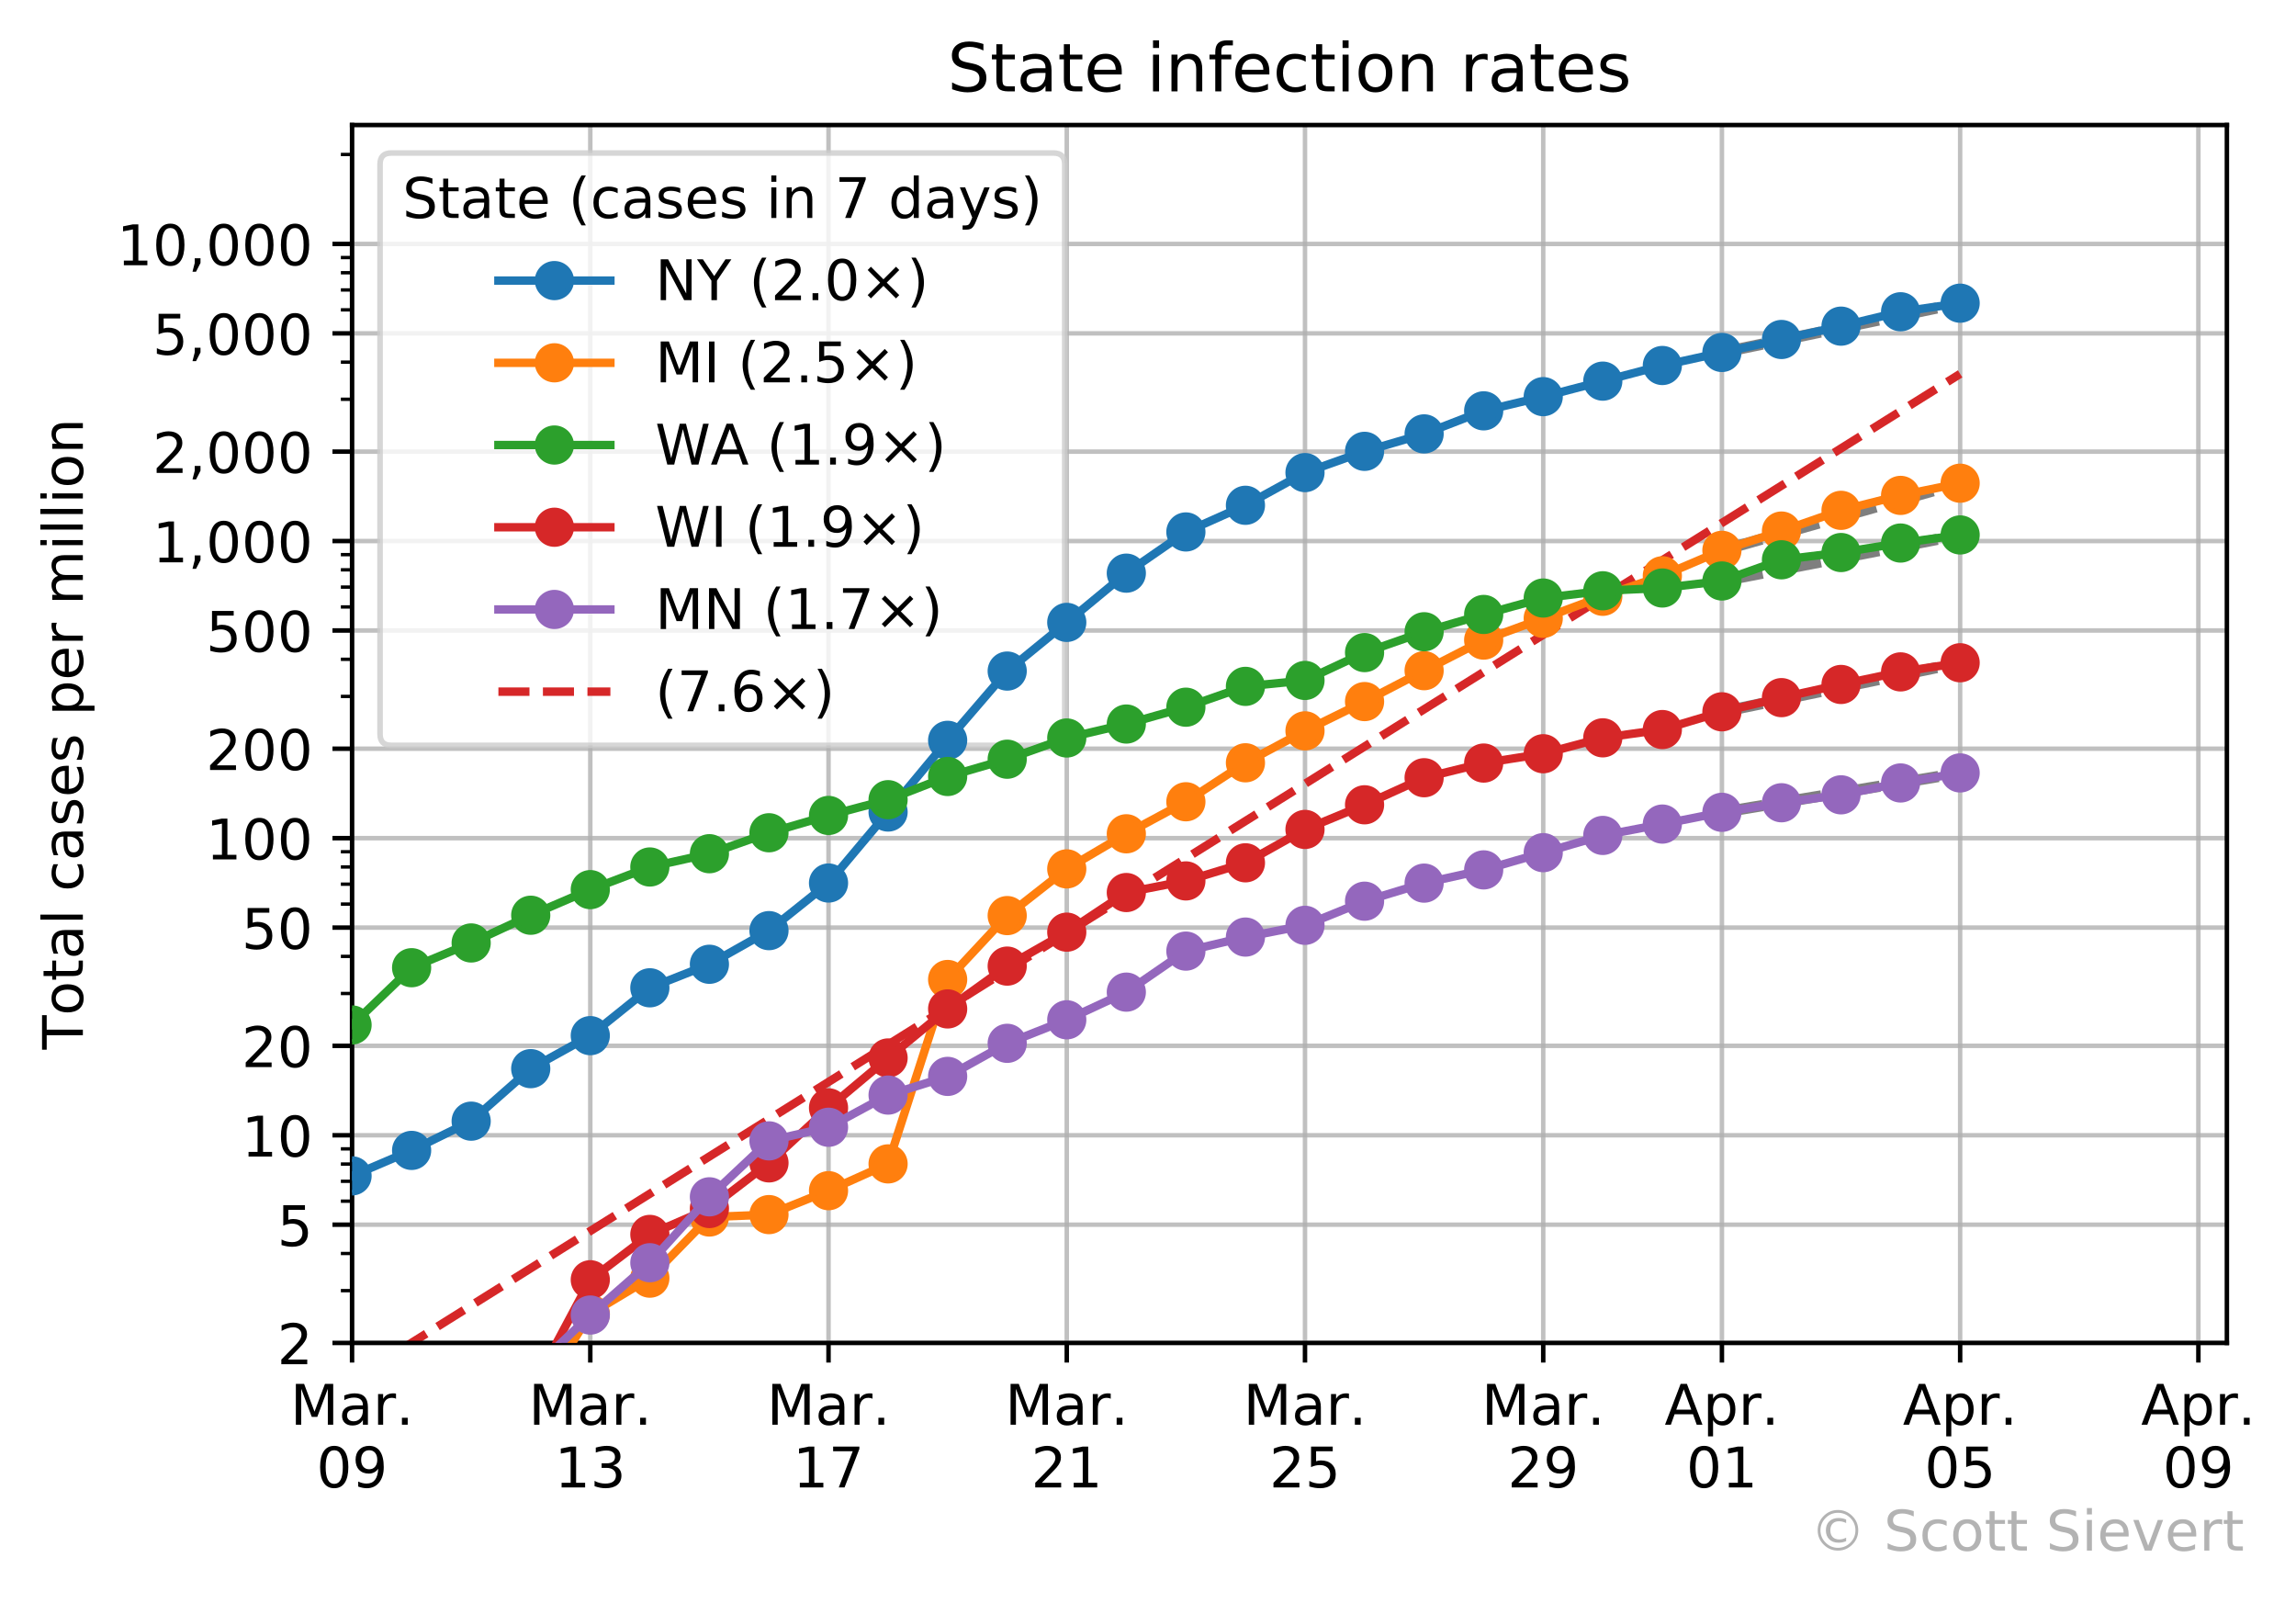 <?xml version="1.0" encoding="utf-8" standalone="no"?>
<!DOCTYPE svg PUBLIC "-//W3C//DTD SVG 1.1//EN"
  "http://www.w3.org/Graphics/SVG/1.1/DTD/svg11.dtd">
<!-- Created with matplotlib (https://matplotlib.org/) -->
<svg height="286.114pt" version="1.1" viewBox="0 0 410.012 286.114" width="410.012pt" xmlns="http://www.w3.org/2000/svg" xmlns:xlink="http://www.w3.org/1999/xlink">
 <defs>
  <style type="text/css">
*{stroke-linecap:butt;stroke-linejoin:round;}
  </style>
 </defs>
 <g id="figure_1">
  <g id="patch_1">
   <path d="M 0 286.114 
L 410.012 286.114 
L 410.012 0 
L 0 0 
z
" style="fill:#ffffff;"/>
  </g>
  <g id="axes_1">
   <g id="patch_2">
    <path d="M 62.869 239.758 
L 397.669 239.758 
L 397.669 22.318 
L 62.869 22.318 
z
" style="fill:#ffffff;"/>
   </g>
   <g id="matplotlib.axis_1">
    <g id="xtick_1">
     <g id="line2d_1">
      <path clip-path="url(#pb9cc135109)" d="M 62.869 239.758 
L 62.869 22.318 
" style="fill:none;stroke:#b0b0b0;stroke-linecap:square;stroke-opacity:0.8;stroke-width:0.8;"/>
     </g>
     <g id="line2d_2">
      <defs>
       <path d="M 0 0 
L 0 3.5 
" id="ma9a5558729" style="stroke:#000000;stroke-width:0.8;"/>
      </defs>
      <g>
       <use style="stroke:#000000;stroke-width:0.8;" x="62.869" xlink:href="#ma9a5558729" y="239.758"/>
      </g>
     </g>
     <g id="text_1">
      <!-- Mar. -->
      <defs>
       <path d="M 9.812 72.906 
L 24.516 72.906 
L 43.109 23.297 
L 61.812 72.906 
L 76.516 72.906 
L 76.516 0 
L 66.891 0 
L 66.891 64.016 
L 48.094 14.016 
L 38.188 14.016 
L 19.391 64.016 
L 19.391 0 
L 9.812 0 
z
" id="DejaVuSans-77"/>
       <path d="M 34.281 27.484 
Q 23.391 27.484 19.188 25 
Q 14.984 22.516 14.984 16.5 
Q 14.984 11.719 18.141 8.906 
Q 21.297 6.109 26.703 6.109 
Q 34.188 6.109 38.703 11.406 
Q 43.219 16.703 43.219 25.484 
L 43.219 27.484 
z
M 52.203 31.203 
L 52.203 0 
L 43.219 0 
L 43.219 8.297 
Q 40.141 3.328 35.547 0.953 
Q 30.953 -1.422 24.312 -1.422 
Q 15.922 -1.422 10.953 3.297 
Q 6 8.016 6 15.922 
Q 6 25.141 12.172 29.828 
Q 18.359 34.516 30.609 34.516 
L 43.219 34.516 
L 43.219 35.406 
Q 43.219 41.609 39.141 45 
Q 35.062 48.391 27.688 48.391 
Q 23 48.391 18.547 47.266 
Q 14.109 46.141 10.016 43.891 
L 10.016 52.203 
Q 14.938 54.109 19.578 55.047 
Q 24.219 56 28.609 56 
Q 40.484 56 46.344 49.844 
Q 52.203 43.703 52.203 31.203 
z
" id="DejaVuSans-97"/>
       <path d="M 41.109 46.297 
Q 39.594 47.172 37.812 47.578 
Q 36.031 48 33.891 48 
Q 26.266 48 22.188 43.047 
Q 18.109 38.094 18.109 28.812 
L 18.109 0 
L 9.078 0 
L 9.078 54.688 
L 18.109 54.688 
L 18.109 46.188 
Q 20.953 51.172 25.484 53.578 
Q 30.031 56 36.531 56 
Q 37.453 56 38.578 55.875 
Q 39.703 55.766 41.062 55.516 
z
" id="DejaVuSans-114"/>
       <path d="M 10.688 12.406 
L 21 12.406 
L 21 0 
L 10.688 0 
z
" id="DejaVuSans-46"/>
      </defs>
      <g transform="translate(51.853 254.357)scale(0.1 -0.1)">
       <use xlink:href="#DejaVuSans-77"/>
       <use x="86.279" xlink:href="#DejaVuSans-97"/>
       <use x="147.559" xlink:href="#DejaVuSans-114"/>
       <use x="188.531" xlink:href="#DejaVuSans-46"/>
      </g>
      <!-- 09 -->
      <defs>
       <path d="M 31.781 66.406 
Q 24.172 66.406 20.328 58.906 
Q 16.5 51.422 16.5 36.375 
Q 16.5 21.391 20.328 13.891 
Q 24.172 6.391 31.781 6.391 
Q 39.453 6.391 43.281 13.891 
Q 47.125 21.391 47.125 36.375 
Q 47.125 51.422 43.281 58.906 
Q 39.453 66.406 31.781 66.406 
z
M 31.781 74.219 
Q 44.047 74.219 50.516 64.516 
Q 56.984 54.828 56.984 36.375 
Q 56.984 17.969 50.516 8.266 
Q 44.047 -1.422 31.781 -1.422 
Q 19.531 -1.422 13.062 8.266 
Q 6.594 17.969 6.594 36.375 
Q 6.594 54.828 13.062 64.516 
Q 19.531 74.219 31.781 74.219 
z
" id="DejaVuSans-48"/>
       <path d="M 10.984 1.516 
L 10.984 10.5 
Q 14.703 8.734 18.5 7.812 
Q 22.312 6.891 25.984 6.891 
Q 35.75 6.891 40.891 13.453 
Q 46.047 20.016 46.781 33.406 
Q 43.953 29.203 39.594 26.953 
Q 35.25 24.703 29.984 24.703 
Q 19.047 24.703 12.672 31.312 
Q 6.297 37.938 6.297 49.422 
Q 6.297 60.641 12.938 67.422 
Q 19.578 74.219 30.609 74.219 
Q 43.266 74.219 49.922 64.516 
Q 56.594 54.828 56.594 36.375 
Q 56.594 19.141 48.406 8.859 
Q 40.234 -1.422 26.422 -1.422 
Q 22.703 -1.422 18.891 -0.688 
Q 15.094 0.047 10.984 1.516 
z
M 30.609 32.422 
Q 37.25 32.422 41.125 36.953 
Q 45.016 41.5 45.016 49.422 
Q 45.016 57.281 41.125 61.844 
Q 37.25 66.406 30.609 66.406 
Q 23.969 66.406 20.094 61.844 
Q 16.219 57.281 16.219 49.422 
Q 16.219 41.5 20.094 36.953 
Q 23.969 32.422 30.609 32.422 
z
" id="DejaVuSans-57"/>
      </defs>
      <g transform="translate(56.506 265.554)scale(0.1 -0.1)">
       <use xlink:href="#DejaVuSans-48"/>
       <use x="63.623" xlink:href="#DejaVuSans-57"/>
      </g>
     </g>
    </g>
    <g id="xtick_2">
     <g id="line2d_3">
      <path clip-path="url(#pb9cc135109)" d="M 105.412 239.758 
L 105.412 22.318 
" style="fill:none;stroke:#b0b0b0;stroke-linecap:square;stroke-opacity:0.8;stroke-width:0.8;"/>
     </g>
     <g id="line2d_4">
      <g>
       <use style="stroke:#000000;stroke-width:0.8;" x="105.412" xlink:href="#ma9a5558729" y="239.758"/>
      </g>
     </g>
     <g id="text_2">
      <!-- Mar. -->
      <g transform="translate(94.396 254.357)scale(0.1 -0.1)">
       <use xlink:href="#DejaVuSans-77"/>
       <use x="86.279" xlink:href="#DejaVuSans-97"/>
       <use x="147.559" xlink:href="#DejaVuSans-114"/>
       <use x="188.531" xlink:href="#DejaVuSans-46"/>
      </g>
      <!-- 13 -->
      <defs>
       <path d="M 12.406 8.297 
L 28.516 8.297 
L 28.516 63.922 
L 10.984 60.406 
L 10.984 69.391 
L 28.422 72.906 
L 38.281 72.906 
L 38.281 8.297 
L 54.391 8.297 
L 54.391 0 
L 12.406 0 
z
" id="DejaVuSans-49"/>
       <path d="M 40.578 39.312 
Q 47.656 37.797 51.625 33 
Q 55.609 28.219 55.609 21.188 
Q 55.609 10.406 48.188 4.484 
Q 40.766 -1.422 27.094 -1.422 
Q 22.516 -1.422 17.656 -0.516 
Q 12.797 0.391 7.625 2.203 
L 7.625 11.719 
Q 11.719 9.328 16.594 8.109 
Q 21.484 6.891 26.812 6.891 
Q 36.078 6.891 40.938 10.547 
Q 45.797 14.203 45.797 21.188 
Q 45.797 27.641 41.281 31.266 
Q 36.766 34.906 28.719 34.906 
L 20.219 34.906 
L 20.219 43.016 
L 29.109 43.016 
Q 36.375 43.016 40.234 45.922 
Q 44.094 48.828 44.094 54.297 
Q 44.094 59.906 40.109 62.906 
Q 36.141 65.922 28.719 65.922 
Q 24.656 65.922 20.016 65.031 
Q 15.375 64.156 9.812 62.312 
L 9.812 71.094 
Q 15.438 72.656 20.344 73.438 
Q 25.25 74.219 29.594 74.219 
Q 40.828 74.219 47.359 69.109 
Q 53.906 64.016 53.906 55.328 
Q 53.906 49.266 50.438 45.094 
Q 46.969 40.922 40.578 39.312 
z
" id="DejaVuSans-51"/>
      </defs>
      <g transform="translate(99.05 265.554)scale(0.1 -0.1)">
       <use xlink:href="#DejaVuSans-49"/>
       <use x="63.623" xlink:href="#DejaVuSans-51"/>
      </g>
     </g>
    </g>
    <g id="xtick_3">
     <g id="line2d_5">
      <path clip-path="url(#pb9cc135109)" d="M 147.955 239.758 
L 147.955 22.318 
" style="fill:none;stroke:#b0b0b0;stroke-linecap:square;stroke-opacity:0.8;stroke-width:0.8;"/>
     </g>
     <g id="line2d_6">
      <g>
       <use style="stroke:#000000;stroke-width:0.8;" x="147.955" xlink:href="#ma9a5558729" y="239.758"/>
      </g>
     </g>
     <g id="text_3">
      <!-- Mar. -->
      <g transform="translate(136.94 254.357)scale(0.1 -0.1)">
       <use xlink:href="#DejaVuSans-77"/>
       <use x="86.279" xlink:href="#DejaVuSans-97"/>
       <use x="147.559" xlink:href="#DejaVuSans-114"/>
       <use x="188.531" xlink:href="#DejaVuSans-46"/>
      </g>
      <!-- 17 -->
      <defs>
       <path d="M 8.203 72.906 
L 55.078 72.906 
L 55.078 68.703 
L 28.609 0 
L 18.312 0 
L 43.219 64.594 
L 8.203 64.594 
z
" id="DejaVuSans-55"/>
      </defs>
      <g transform="translate(141.593 265.554)scale(0.1 -0.1)">
       <use xlink:href="#DejaVuSans-49"/>
       <use x="63.623" xlink:href="#DejaVuSans-55"/>
      </g>
     </g>
    </g>
    <g id="xtick_4">
     <g id="line2d_7">
      <path clip-path="url(#pb9cc135109)" d="M 190.499 239.758 
L 190.499 22.318 
" style="fill:none;stroke:#b0b0b0;stroke-linecap:square;stroke-opacity:0.8;stroke-width:0.8;"/>
     </g>
     <g id="line2d_8">
      <g>
       <use style="stroke:#000000;stroke-width:0.8;" x="190.499" xlink:href="#ma9a5558729" y="239.758"/>
      </g>
     </g>
     <g id="text_4">
      <!-- Mar. -->
      <g transform="translate(179.483 254.357)scale(0.1 -0.1)">
       <use xlink:href="#DejaVuSans-77"/>
       <use x="86.279" xlink:href="#DejaVuSans-97"/>
       <use x="147.559" xlink:href="#DejaVuSans-114"/>
       <use x="188.531" xlink:href="#DejaVuSans-46"/>
      </g>
      <!-- 21 -->
      <defs>
       <path d="M 19.188 8.297 
L 53.609 8.297 
L 53.609 0 
L 7.328 0 
L 7.328 8.297 
Q 12.938 14.109 22.625 23.891 
Q 32.328 33.688 34.812 36.531 
Q 39.547 41.844 41.422 45.531 
Q 43.312 49.219 43.312 52.781 
Q 43.312 58.594 39.234 62.25 
Q 35.156 65.922 28.609 65.922 
Q 23.969 65.922 18.812 64.312 
Q 13.672 62.703 7.812 59.422 
L 7.812 69.391 
Q 13.766 71.781 18.938 73 
Q 24.125 74.219 28.422 74.219 
Q 39.75 74.219 46.484 68.547 
Q 53.219 62.891 53.219 53.422 
Q 53.219 48.922 51.531 44.891 
Q 49.859 40.875 45.406 35.406 
Q 44.188 33.984 37.641 27.219 
Q 31.109 20.453 19.188 8.297 
z
" id="DejaVuSans-50"/>
      </defs>
      <g transform="translate(184.136 265.554)scale(0.1 -0.1)">
       <use xlink:href="#DejaVuSans-50"/>
       <use x="63.623" xlink:href="#DejaVuSans-49"/>
      </g>
     </g>
    </g>
    <g id="xtick_5">
     <g id="line2d_9">
      <path clip-path="url(#pb9cc135109)" d="M 233.042 239.758 
L 233.042 22.318 
" style="fill:none;stroke:#b0b0b0;stroke-linecap:square;stroke-opacity:0.8;stroke-width:0.8;"/>
     </g>
     <g id="line2d_10">
      <g>
       <use style="stroke:#000000;stroke-width:0.8;" x="233.042" xlink:href="#ma9a5558729" y="239.758"/>
      </g>
     </g>
     <g id="text_5">
      <!-- Mar. -->
      <g transform="translate(222.026 254.357)scale(0.1 -0.1)">
       <use xlink:href="#DejaVuSans-77"/>
       <use x="86.279" xlink:href="#DejaVuSans-97"/>
       <use x="147.559" xlink:href="#DejaVuSans-114"/>
       <use x="188.531" xlink:href="#DejaVuSans-46"/>
      </g>
      <!-- 25 -->
      <defs>
       <path d="M 10.797 72.906 
L 49.516 72.906 
L 49.516 64.594 
L 19.828 64.594 
L 19.828 46.734 
Q 21.969 47.469 24.109 47.828 
Q 26.266 48.188 28.422 48.188 
Q 40.625 48.188 47.75 41.5 
Q 54.891 34.812 54.891 23.391 
Q 54.891 11.625 47.562 5.094 
Q 40.234 -1.422 26.906 -1.422 
Q 22.312 -1.422 17.547 -0.641 
Q 12.797 0.141 7.719 1.703 
L 7.719 11.625 
Q 12.109 9.234 16.797 8.062 
Q 21.484 6.891 26.703 6.891 
Q 35.156 6.891 40.078 11.328 
Q 45.016 15.766 45.016 23.391 
Q 45.016 31 40.078 35.438 
Q 35.156 39.891 26.703 39.891 
Q 22.75 39.891 18.812 39.016 
Q 14.891 38.141 10.797 36.281 
z
" id="DejaVuSans-53"/>
      </defs>
      <g transform="translate(226.68 265.554)scale(0.1 -0.1)">
       <use xlink:href="#DejaVuSans-50"/>
       <use x="63.623" xlink:href="#DejaVuSans-53"/>
      </g>
     </g>
    </g>
    <g id="xtick_6">
     <g id="line2d_11">
      <path clip-path="url(#pb9cc135109)" d="M 275.585 239.758 
L 275.585 22.318 
" style="fill:none;stroke:#b0b0b0;stroke-linecap:square;stroke-opacity:0.8;stroke-width:0.8;"/>
     </g>
     <g id="line2d_12">
      <g>
       <use style="stroke:#000000;stroke-width:0.8;" x="275.585" xlink:href="#ma9a5558729" y="239.758"/>
      </g>
     </g>
     <g id="text_6">
      <!-- Mar. -->
      <g transform="translate(264.57 254.357)scale(0.1 -0.1)">
       <use xlink:href="#DejaVuSans-77"/>
       <use x="86.279" xlink:href="#DejaVuSans-97"/>
       <use x="147.559" xlink:href="#DejaVuSans-114"/>
       <use x="188.531" xlink:href="#DejaVuSans-46"/>
      </g>
      <!-- 29 -->
      <g transform="translate(269.223 265.554)scale(0.1 -0.1)">
       <use xlink:href="#DejaVuSans-50"/>
       <use x="63.623" xlink:href="#DejaVuSans-57"/>
      </g>
     </g>
    </g>
    <g id="xtick_7">
     <g id="line2d_13">
      <path clip-path="url(#pb9cc135109)" d="M 307.493 239.758 
L 307.493 22.318 
" style="fill:none;stroke:#b0b0b0;stroke-linecap:square;stroke-opacity:0.8;stroke-width:0.8;"/>
     </g>
     <g id="line2d_14">
      <g>
       <use style="stroke:#000000;stroke-width:0.8;" x="307.493" xlink:href="#ma9a5558729" y="239.758"/>
      </g>
     </g>
     <g id="text_7">
      <!-- Apr. -->
      <defs>
       <path d="M 34.188 63.188 
L 20.797 26.906 
L 47.609 26.906 
z
M 28.609 72.906 
L 39.797 72.906 
L 67.578 0 
L 57.328 0 
L 50.688 18.703 
L 17.828 18.703 
L 11.188 0 
L 0.781 0 
z
" id="DejaVuSans-65"/>
       <path d="M 18.109 8.203 
L 18.109 -20.797 
L 9.078 -20.797 
L 9.078 54.688 
L 18.109 54.688 
L 18.109 46.391 
Q 20.953 51.266 25.266 53.625 
Q 29.594 56 35.594 56 
Q 45.562 56 51.781 48.094 
Q 58.016 40.188 58.016 27.297 
Q 58.016 14.406 51.781 6.484 
Q 45.562 -1.422 35.594 -1.422 
Q 29.594 -1.422 25.266 0.953 
Q 20.953 3.328 18.109 8.203 
z
M 48.688 27.297 
Q 48.688 37.203 44.609 42.844 
Q 40.531 48.484 33.406 48.484 
Q 26.266 48.484 22.188 42.844 
Q 18.109 37.203 18.109 27.297 
Q 18.109 17.391 22.188 11.75 
Q 26.266 6.109 33.406 6.109 
Q 40.531 6.109 44.609 11.75 
Q 48.688 17.391 48.688 27.297 
z
" id="DejaVuSans-112"/>
      </defs>
      <g transform="translate(297.261 254.357)scale(0.1 -0.1)">
       <use xlink:href="#DejaVuSans-65"/>
       <use x="68.408" xlink:href="#DejaVuSans-112"/>
       <use x="131.885" xlink:href="#DejaVuSans-114"/>
       <use x="172.857" xlink:href="#DejaVuSans-46"/>
      </g>
      <!-- 01 -->
      <g transform="translate(301.13 265.554)scale(0.1 -0.1)">
       <use xlink:href="#DejaVuSans-48"/>
       <use x="63.623" xlink:href="#DejaVuSans-49"/>
      </g>
     </g>
    </g>
    <g id="xtick_8">
     <g id="line2d_15">
      <path clip-path="url(#pb9cc135109)" d="M 350.036 239.758 
L 350.036 22.318 
" style="fill:none;stroke:#b0b0b0;stroke-linecap:square;stroke-opacity:0.8;stroke-width:0.8;"/>
     </g>
     <g id="line2d_16">
      <g>
       <use style="stroke:#000000;stroke-width:0.8;" x="350.036" xlink:href="#ma9a5558729" y="239.758"/>
      </g>
     </g>
     <g id="text_8">
      <!-- Apr. -->
      <g transform="translate(339.804 254.357)scale(0.1 -0.1)">
       <use xlink:href="#DejaVuSans-65"/>
       <use x="68.408" xlink:href="#DejaVuSans-112"/>
       <use x="131.885" xlink:href="#DejaVuSans-114"/>
       <use x="172.857" xlink:href="#DejaVuSans-46"/>
      </g>
      <!-- 05 -->
      <g transform="translate(343.674 265.554)scale(0.1 -0.1)">
       <use xlink:href="#DejaVuSans-48"/>
       <use x="63.623" xlink:href="#DejaVuSans-53"/>
      </g>
     </g>
    </g>
    <g id="xtick_9">
     <g id="line2d_17">
      <path clip-path="url(#pb9cc135109)" d="M 392.58 239.758 
L 392.58 22.318 
" style="fill:none;stroke:#b0b0b0;stroke-linecap:square;stroke-opacity:0.8;stroke-width:0.8;"/>
     </g>
     <g id="line2d_18">
      <g>
       <use style="stroke:#000000;stroke-width:0.8;" x="392.58" xlink:href="#ma9a5558729" y="239.758"/>
      </g>
     </g>
     <g id="text_9">
      <!-- Apr. -->
      <g transform="translate(382.348 254.357)scale(0.1 -0.1)">
       <use xlink:href="#DejaVuSans-65"/>
       <use x="68.408" xlink:href="#DejaVuSans-112"/>
       <use x="131.885" xlink:href="#DejaVuSans-114"/>
       <use x="172.857" xlink:href="#DejaVuSans-46"/>
      </g>
      <!-- 09 -->
      <g transform="translate(386.217 265.554)scale(0.1 -0.1)">
       <use xlink:href="#DejaVuSans-48"/>
       <use x="63.623" xlink:href="#DejaVuSans-57"/>
      </g>
     </g>
    </g>
   </g>
   <g id="matplotlib.axis_2">
    <g id="ytick_1">
     <g id="line2d_19">
      <path clip-path="url(#pb9cc135109)" d="M 62.869 239.758 
L 397.669 239.758 
" style="fill:none;stroke:#b0b0b0;stroke-linecap:square;stroke-opacity:0.8;stroke-width:0.8;"/>
     </g>
     <g id="line2d_20">
      <defs>
       <path d="M 0 0 
L -3.5 0 
" id="m4a3c56ac74" style="stroke:#000000;stroke-width:0.8;"/>
      </defs>
      <g>
       <use style="stroke:#000000;stroke-width:0.8;" x="62.869" xlink:href="#m4a3c56ac74" y="239.758"/>
      </g>
     </g>
     <g id="text_10">
      <!-- 2 -->
      <g transform="translate(49.506 243.557)scale(0.1 -0.1)">
       <use xlink:href="#DejaVuSans-50"/>
      </g>
     </g>
    </g>
    <g id="ytick_2">
     <g id="line2d_21">
      <path clip-path="url(#pb9cc135109)" d="M 62.869 218.65 
L 397.669 218.65 
" style="fill:none;stroke:#b0b0b0;stroke-linecap:square;stroke-opacity:0.8;stroke-width:0.8;"/>
     </g>
     <g id="line2d_22">
      <g>
       <use style="stroke:#000000;stroke-width:0.8;" x="62.869" xlink:href="#m4a3c56ac74" y="218.65"/>
      </g>
     </g>
     <g id="text_11">
      <!-- 5 -->
      <g transform="translate(49.506 222.449)scale(0.1 -0.1)">
       <use xlink:href="#DejaVuSans-53"/>
      </g>
     </g>
    </g>
    <g id="ytick_3">
     <g id="line2d_23">
      <path clip-path="url(#pb9cc135109)" d="M 62.869 202.682 
L 397.669 202.682 
" style="fill:none;stroke:#b0b0b0;stroke-linecap:square;stroke-opacity:0.8;stroke-width:0.8;"/>
     </g>
     <g id="line2d_24">
      <g>
       <use style="stroke:#000000;stroke-width:0.8;" x="62.869" xlink:href="#m4a3c56ac74" y="202.682"/>
      </g>
     </g>
     <g id="text_12">
      <!-- 10 -->
      <g transform="translate(43.144 206.481)scale(0.1 -0.1)">
       <use xlink:href="#DejaVuSans-49"/>
       <use x="63.623" xlink:href="#DejaVuSans-48"/>
      </g>
     </g>
    </g>
    <g id="ytick_4">
     <g id="line2d_25">
      <path clip-path="url(#pb9cc135109)" d="M 62.869 186.714 
L 397.669 186.714 
" style="fill:none;stroke:#b0b0b0;stroke-linecap:square;stroke-opacity:0.8;stroke-width:0.8;"/>
     </g>
     <g id="line2d_26">
      <g>
       <use style="stroke:#000000;stroke-width:0.8;" x="62.869" xlink:href="#m4a3c56ac74" y="186.714"/>
      </g>
     </g>
     <g id="text_13">
      <!-- 20 -->
      <g transform="translate(43.144 190.513)scale(0.1 -0.1)">
       <use xlink:href="#DejaVuSans-50"/>
       <use x="63.623" xlink:href="#DejaVuSans-48"/>
      </g>
     </g>
    </g>
    <g id="ytick_5">
     <g id="line2d_27">
      <path clip-path="url(#pb9cc135109)" d="M 62.869 165.606 
L 397.669 165.606 
" style="fill:none;stroke:#b0b0b0;stroke-linecap:square;stroke-opacity:0.8;stroke-width:0.8;"/>
     </g>
     <g id="line2d_28">
      <g>
       <use style="stroke:#000000;stroke-width:0.8;" x="62.869" xlink:href="#m4a3c56ac74" y="165.606"/>
      </g>
     </g>
     <g id="text_14">
      <!-- 50 -->
      <g transform="translate(43.144 169.405)scale(0.1 -0.1)">
       <use xlink:href="#DejaVuSans-53"/>
       <use x="63.623" xlink:href="#DejaVuSans-48"/>
      </g>
     </g>
    </g>
    <g id="ytick_6">
     <g id="line2d_29">
      <path clip-path="url(#pb9cc135109)" d="M 62.869 149.638 
L 397.669 149.638 
" style="fill:none;stroke:#b0b0b0;stroke-linecap:square;stroke-opacity:0.8;stroke-width:0.8;"/>
     </g>
     <g id="line2d_30">
      <g>
       <use style="stroke:#000000;stroke-width:0.8;" x="62.869" xlink:href="#m4a3c56ac74" y="149.638"/>
      </g>
     </g>
     <g id="text_15">
      <!-- 100 -->
      <g transform="translate(36.781 153.437)scale(0.1 -0.1)">
       <use xlink:href="#DejaVuSans-49"/>
       <use x="63.623" xlink:href="#DejaVuSans-48"/>
       <use x="127.246" xlink:href="#DejaVuSans-48"/>
      </g>
     </g>
    </g>
    <g id="ytick_7">
     <g id="line2d_31">
      <path clip-path="url(#pb9cc135109)" d="M 62.869 133.67 
L 397.669 133.67 
" style="fill:none;stroke:#b0b0b0;stroke-linecap:square;stroke-opacity:0.8;stroke-width:0.8;"/>
     </g>
     <g id="line2d_32">
      <g>
       <use style="stroke:#000000;stroke-width:0.8;" x="62.869" xlink:href="#m4a3c56ac74" y="133.67"/>
      </g>
     </g>
     <g id="text_16">
      <!-- 200 -->
      <g transform="translate(36.781 137.47)scale(0.1 -0.1)">
       <use xlink:href="#DejaVuSans-50"/>
       <use x="63.623" xlink:href="#DejaVuSans-48"/>
       <use x="127.246" xlink:href="#DejaVuSans-48"/>
      </g>
     </g>
    </g>
    <g id="ytick_8">
     <g id="line2d_33">
      <path clip-path="url(#pb9cc135109)" d="M 62.869 112.562 
L 397.669 112.562 
" style="fill:none;stroke:#b0b0b0;stroke-linecap:square;stroke-opacity:0.8;stroke-width:0.8;"/>
     </g>
     <g id="line2d_34">
      <g>
       <use style="stroke:#000000;stroke-width:0.8;" x="62.869" xlink:href="#m4a3c56ac74" y="112.562"/>
      </g>
     </g>
     <g id="text_17">
      <!-- 500 -->
      <g transform="translate(36.781 116.361)scale(0.1 -0.1)">
       <use xlink:href="#DejaVuSans-53"/>
       <use x="63.623" xlink:href="#DejaVuSans-48"/>
       <use x="127.246" xlink:href="#DejaVuSans-48"/>
      </g>
     </g>
    </g>
    <g id="ytick_9">
     <g id="line2d_35">
      <path clip-path="url(#pb9cc135109)" d="M 62.869 96.594 
L 397.669 96.594 
" style="fill:none;stroke:#b0b0b0;stroke-linecap:square;stroke-opacity:0.8;stroke-width:0.8;"/>
     </g>
     <g id="line2d_36">
      <g>
       <use style="stroke:#000000;stroke-width:0.8;" x="62.869" xlink:href="#m4a3c56ac74" y="96.594"/>
      </g>
     </g>
     <g id="text_18">
      <!-- 1,000 -->
      <defs>
       <path d="M 11.719 12.406 
L 22.016 12.406 
L 22.016 4 
L 14.016 -11.625 
L 7.719 -11.625 
L 11.719 4 
z
" id="DejaVuSans-44"/>
      </defs>
      <g transform="translate(27.241 100.393)scale(0.1 -0.1)">
       <use xlink:href="#DejaVuSans-49"/>
       <use x="63.623" xlink:href="#DejaVuSans-44"/>
       <use x="95.41" xlink:href="#DejaVuSans-48"/>
       <use x="159.033" xlink:href="#DejaVuSans-48"/>
       <use x="222.656" xlink:href="#DejaVuSans-48"/>
      </g>
     </g>
    </g>
    <g id="ytick_10">
     <g id="line2d_37">
      <path clip-path="url(#pb9cc135109)" d="M 62.869 80.626 
L 397.669 80.626 
" style="fill:none;stroke:#b0b0b0;stroke-linecap:square;stroke-opacity:0.8;stroke-width:0.8;"/>
     </g>
     <g id="line2d_38">
      <g>
       <use style="stroke:#000000;stroke-width:0.8;" x="62.869" xlink:href="#m4a3c56ac74" y="80.626"/>
      </g>
     </g>
     <g id="text_19">
      <!-- 2,000 -->
      <g transform="translate(27.241 84.426)scale(0.1 -0.1)">
       <use xlink:href="#DejaVuSans-50"/>
       <use x="63.623" xlink:href="#DejaVuSans-44"/>
       <use x="95.41" xlink:href="#DejaVuSans-48"/>
       <use x="159.033" xlink:href="#DejaVuSans-48"/>
       <use x="222.656" xlink:href="#DejaVuSans-48"/>
      </g>
     </g>
    </g>
    <g id="ytick_11">
     <g id="line2d_39">
      <path clip-path="url(#pb9cc135109)" d="M 62.869 59.518 
L 397.669 59.518 
" style="fill:none;stroke:#b0b0b0;stroke-linecap:square;stroke-opacity:0.8;stroke-width:0.8;"/>
     </g>
     <g id="line2d_40">
      <g>
       <use style="stroke:#000000;stroke-width:0.8;" x="62.869" xlink:href="#m4a3c56ac74" y="59.518"/>
      </g>
     </g>
     <g id="text_20">
      <!-- 5,000 -->
      <g transform="translate(27.241 63.317)scale(0.1 -0.1)">
       <use xlink:href="#DejaVuSans-53"/>
       <use x="63.623" xlink:href="#DejaVuSans-44"/>
       <use x="95.41" xlink:href="#DejaVuSans-48"/>
       <use x="159.033" xlink:href="#DejaVuSans-48"/>
       <use x="222.656" xlink:href="#DejaVuSans-48"/>
      </g>
     </g>
    </g>
    <g id="ytick_12">
     <g id="line2d_41">
      <path clip-path="url(#pb9cc135109)" d="M 62.869 43.55 
L 397.669 43.55 
" style="fill:none;stroke:#b0b0b0;stroke-linecap:square;stroke-opacity:0.8;stroke-width:0.8;"/>
     </g>
     <g id="line2d_42">
      <g>
       <use style="stroke:#000000;stroke-width:0.8;" x="62.869" xlink:href="#m4a3c56ac74" y="43.55"/>
      </g>
     </g>
     <g id="text_21">
      <!-- 10,000 -->
      <g transform="translate(20.878 47.35)scale(0.1 -0.1)">
       <use xlink:href="#DejaVuSans-49"/>
       <use x="63.623" xlink:href="#DejaVuSans-48"/>
       <use x="127.246" xlink:href="#DejaVuSans-44"/>
       <use x="159.033" xlink:href="#DejaVuSans-48"/>
       <use x="222.656" xlink:href="#DejaVuSans-48"/>
       <use x="286.279" xlink:href="#DejaVuSans-48"/>
      </g>
     </g>
    </g>
    <g id="ytick_13">
     <g id="line2d_43">
      <defs>
       <path d="M 0 0 
L -2 0 
" id="mcc439cf31c" style="stroke:#000000;stroke-width:0.6;"/>
      </defs>
      <g>
       <use style="stroke:#000000;stroke-width:0.6;" x="62.869" xlink:href="#mcc439cf31c" y="230.418"/>
      </g>
     </g>
    </g>
    <g id="ytick_14">
     <g id="line2d_44">
      <g>
       <use style="stroke:#000000;stroke-width:0.6;" x="62.869" xlink:href="#mcc439cf31c" y="223.79"/>
      </g>
     </g>
    </g>
    <g id="ytick_15">
     <g id="line2d_45">
      <g>
       <use style="stroke:#000000;stroke-width:0.6;" x="62.869" xlink:href="#mcc439cf31c" y="214.45"/>
      </g>
     </g>
    </g>
    <g id="ytick_16">
     <g id="line2d_46">
      <g>
       <use style="stroke:#000000;stroke-width:0.6;" x="62.869" xlink:href="#mcc439cf31c" y="210.899"/>
      </g>
     </g>
    </g>
    <g id="ytick_17">
     <g id="line2d_47">
      <g>
       <use style="stroke:#000000;stroke-width:0.6;" x="62.869" xlink:href="#mcc439cf31c" y="207.823"/>
      </g>
     </g>
    </g>
    <g id="ytick_18">
     <g id="line2d_48">
      <g>
       <use style="stroke:#000000;stroke-width:0.6;" x="62.869" xlink:href="#mcc439cf31c" y="205.109"/>
      </g>
     </g>
    </g>
    <g id="ytick_19">
     <g id="line2d_49">
      <g>
       <use style="stroke:#000000;stroke-width:0.6;" x="62.869" xlink:href="#mcc439cf31c" y="177.374"/>
      </g>
     </g>
    </g>
    <g id="ytick_20">
     <g id="line2d_50">
      <g>
       <use style="stroke:#000000;stroke-width:0.6;" x="62.869" xlink:href="#mcc439cf31c" y="170.746"/>
      </g>
     </g>
    </g>
    <g id="ytick_21">
     <g id="line2d_51">
      <g>
       <use style="stroke:#000000;stroke-width:0.6;" x="62.869" xlink:href="#mcc439cf31c" y="161.406"/>
      </g>
     </g>
    </g>
    <g id="ytick_22">
     <g id="line2d_52">
      <g>
       <use style="stroke:#000000;stroke-width:0.6;" x="62.869" xlink:href="#mcc439cf31c" y="157.855"/>
      </g>
     </g>
    </g>
    <g id="ytick_23">
     <g id="line2d_53">
      <g>
       <use style="stroke:#000000;stroke-width:0.6;" x="62.869" xlink:href="#mcc439cf31c" y="154.779"/>
      </g>
     </g>
    </g>
    <g id="ytick_24">
     <g id="line2d_54">
      <g>
       <use style="stroke:#000000;stroke-width:0.6;" x="62.869" xlink:href="#mcc439cf31c" y="152.065"/>
      </g>
     </g>
    </g>
    <g id="ytick_25">
     <g id="line2d_55">
      <g>
       <use style="stroke:#000000;stroke-width:0.6;" x="62.869" xlink:href="#mcc439cf31c" y="124.33"/>
      </g>
     </g>
    </g>
    <g id="ytick_26">
     <g id="line2d_56">
      <g>
       <use style="stroke:#000000;stroke-width:0.6;" x="62.869" xlink:href="#mcc439cf31c" y="117.703"/>
      </g>
     </g>
    </g>
    <g id="ytick_27">
     <g id="line2d_57">
      <g>
       <use style="stroke:#000000;stroke-width:0.6;" x="62.869" xlink:href="#mcc439cf31c" y="108.362"/>
      </g>
     </g>
    </g>
    <g id="ytick_28">
     <g id="line2d_58">
      <g>
       <use style="stroke:#000000;stroke-width:0.6;" x="62.869" xlink:href="#mcc439cf31c" y="104.811"/>
      </g>
     </g>
    </g>
    <g id="ytick_29">
     <g id="line2d_59">
      <g>
       <use style="stroke:#000000;stroke-width:0.6;" x="62.869" xlink:href="#mcc439cf31c" y="101.735"/>
      </g>
     </g>
    </g>
    <g id="ytick_30">
     <g id="line2d_60">
      <g>
       <use style="stroke:#000000;stroke-width:0.6;" x="62.869" xlink:href="#mcc439cf31c" y="99.021"/>
      </g>
     </g>
    </g>
    <g id="ytick_31">
     <g id="line2d_61">
      <g>
       <use style="stroke:#000000;stroke-width:0.6;" x="62.869" xlink:href="#mcc439cf31c" y="71.286"/>
      </g>
     </g>
    </g>
    <g id="ytick_32">
     <g id="line2d_62">
      <g>
       <use style="stroke:#000000;stroke-width:0.6;" x="62.869" xlink:href="#mcc439cf31c" y="64.659"/>
      </g>
     </g>
    </g>
    <g id="ytick_33">
     <g id="line2d_63">
      <g>
       <use style="stroke:#000000;stroke-width:0.6;" x="62.869" xlink:href="#mcc439cf31c" y="55.318"/>
      </g>
     </g>
    </g>
    <g id="ytick_34">
     <g id="line2d_64">
      <g>
       <use style="stroke:#000000;stroke-width:0.6;" x="62.869" xlink:href="#mcc439cf31c" y="51.767"/>
      </g>
     </g>
    </g>
    <g id="ytick_35">
     <g id="line2d_65">
      <g>
       <use style="stroke:#000000;stroke-width:0.6;" x="62.869" xlink:href="#mcc439cf31c" y="48.691"/>
      </g>
     </g>
    </g>
    <g id="ytick_36">
     <g id="line2d_66">
      <g>
       <use style="stroke:#000000;stroke-width:0.6;" x="62.869" xlink:href="#mcc439cf31c" y="45.978"/>
      </g>
     </g>
    </g>
    <g id="ytick_37">
     <g id="line2d_67">
      <g>
       <use style="stroke:#000000;stroke-width:0.6;" x="62.869" xlink:href="#mcc439cf31c" y="27.583"/>
      </g>
     </g>
    </g>
    <g id="text_22">
     <!-- Total cases per million -->
     <defs>
      <path d="M -0.297 72.906 
L 61.375 72.906 
L 61.375 64.594 
L 35.5 64.594 
L 35.5 0 
L 25.594 0 
L 25.594 64.594 
L -0.297 64.594 
z
" id="DejaVuSans-84"/>
      <path d="M 30.609 48.391 
Q 23.391 48.391 19.188 42.75 
Q 14.984 37.109 14.984 27.297 
Q 14.984 17.484 19.156 11.844 
Q 23.344 6.203 30.609 6.203 
Q 37.797 6.203 41.984 11.859 
Q 46.188 17.531 46.188 27.297 
Q 46.188 37.016 41.984 42.703 
Q 37.797 48.391 30.609 48.391 
z
M 30.609 56 
Q 42.328 56 49.016 48.375 
Q 55.719 40.766 55.719 27.297 
Q 55.719 13.875 49.016 6.219 
Q 42.328 -1.422 30.609 -1.422 
Q 18.844 -1.422 12.172 6.219 
Q 5.516 13.875 5.516 27.297 
Q 5.516 40.766 12.172 48.375 
Q 18.844 56 30.609 56 
z
" id="DejaVuSans-111"/>
      <path d="M 18.312 70.219 
L 18.312 54.688 
L 36.812 54.688 
L 36.812 47.703 
L 18.312 47.703 
L 18.312 18.016 
Q 18.312 11.328 20.141 9.422 
Q 21.969 7.516 27.594 7.516 
L 36.812 7.516 
L 36.812 0 
L 27.594 0 
Q 17.188 0 13.234 3.875 
Q 9.281 7.766 9.281 18.016 
L 9.281 47.703 
L 2.688 47.703 
L 2.688 54.688 
L 9.281 54.688 
L 9.281 70.219 
z
" id="DejaVuSans-116"/>
      <path d="M 9.422 75.984 
L 18.406 75.984 
L 18.406 0 
L 9.422 0 
z
" id="DejaVuSans-108"/>
      <path id="DejaVuSans-32"/>
      <path d="M 48.781 52.594 
L 48.781 44.188 
Q 44.969 46.297 41.141 47.344 
Q 37.312 48.391 33.406 48.391 
Q 24.656 48.391 19.812 42.844 
Q 14.984 37.312 14.984 27.297 
Q 14.984 17.281 19.812 11.734 
Q 24.656 6.203 33.406 6.203 
Q 37.312 6.203 41.141 7.25 
Q 44.969 8.297 48.781 10.406 
L 48.781 2.094 
Q 45.016 0.344 40.984 -0.531 
Q 36.969 -1.422 32.422 -1.422 
Q 20.062 -1.422 12.781 6.344 
Q 5.516 14.109 5.516 27.297 
Q 5.516 40.672 12.859 48.328 
Q 20.219 56 33.016 56 
Q 37.156 56 41.109 55.141 
Q 45.062 54.297 48.781 52.594 
z
" id="DejaVuSans-99"/>
      <path d="M 44.281 53.078 
L 44.281 44.578 
Q 40.484 46.531 36.375 47.5 
Q 32.281 48.484 27.875 48.484 
Q 21.188 48.484 17.844 46.438 
Q 14.5 44.391 14.5 40.281 
Q 14.5 37.156 16.891 35.375 
Q 19.281 33.594 26.516 31.984 
L 29.594 31.297 
Q 39.156 29.25 43.188 25.516 
Q 47.219 21.781 47.219 15.094 
Q 47.219 7.469 41.188 3.016 
Q 35.156 -1.422 24.609 -1.422 
Q 20.219 -1.422 15.453 -0.562 
Q 10.688 0.297 5.422 2 
L 5.422 11.281 
Q 10.406 8.688 15.234 7.391 
Q 20.062 6.109 24.812 6.109 
Q 31.156 6.109 34.562 8.281 
Q 37.984 10.453 37.984 14.406 
Q 37.984 18.062 35.516 20.016 
Q 33.062 21.969 24.703 23.781 
L 21.578 24.516 
Q 13.234 26.266 9.516 29.906 
Q 5.812 33.547 5.812 39.891 
Q 5.812 47.609 11.281 51.797 
Q 16.75 56 26.812 56 
Q 31.781 56 36.172 55.266 
Q 40.578 54.547 44.281 53.078 
z
" id="DejaVuSans-115"/>
      <path d="M 56.203 29.594 
L 56.203 25.203 
L 14.891 25.203 
Q 15.484 15.922 20.484 11.062 
Q 25.484 6.203 34.422 6.203 
Q 39.594 6.203 44.453 7.469 
Q 49.312 8.734 54.109 11.281 
L 54.109 2.781 
Q 49.266 0.734 44.188 -0.344 
Q 39.109 -1.422 33.891 -1.422 
Q 20.797 -1.422 13.156 6.188 
Q 5.516 13.812 5.516 26.812 
Q 5.516 40.234 12.766 48.109 
Q 20.016 56 32.328 56 
Q 43.359 56 49.781 48.891 
Q 56.203 41.797 56.203 29.594 
z
M 47.219 32.234 
Q 47.125 39.594 43.094 43.984 
Q 39.062 48.391 32.422 48.391 
Q 24.906 48.391 20.391 44.141 
Q 15.875 39.891 15.188 32.172 
z
" id="DejaVuSans-101"/>
      <path d="M 52 44.188 
Q 55.375 50.25 60.062 53.125 
Q 64.75 56 71.094 56 
Q 79.641 56 84.281 50.016 
Q 88.922 44.047 88.922 33.016 
L 88.922 0 
L 79.891 0 
L 79.891 32.719 
Q 79.891 40.578 77.094 44.375 
Q 74.312 48.188 68.609 48.188 
Q 61.625 48.188 57.562 43.547 
Q 53.516 38.922 53.516 30.906 
L 53.516 0 
L 44.484 0 
L 44.484 32.719 
Q 44.484 40.625 41.703 44.406 
Q 38.922 48.188 33.109 48.188 
Q 26.219 48.188 22.156 43.531 
Q 18.109 38.875 18.109 30.906 
L 18.109 0 
L 9.078 0 
L 9.078 54.688 
L 18.109 54.688 
L 18.109 46.188 
Q 21.188 51.219 25.484 53.609 
Q 29.781 56 35.688 56 
Q 41.656 56 45.828 52.969 
Q 50 49.953 52 44.188 
z
" id="DejaVuSans-109"/>
      <path d="M 9.422 54.688 
L 18.406 54.688 
L 18.406 0 
L 9.422 0 
z
M 9.422 75.984 
L 18.406 75.984 
L 18.406 64.594 
L 9.422 64.594 
z
" id="DejaVuSans-105"/>
      <path d="M 54.891 33.016 
L 54.891 0 
L 45.906 0 
L 45.906 32.719 
Q 45.906 40.484 42.875 44.328 
Q 39.844 48.188 33.797 48.188 
Q 26.516 48.188 22.312 43.547 
Q 18.109 38.922 18.109 30.906 
L 18.109 0 
L 9.078 0 
L 9.078 54.688 
L 18.109 54.688 
L 18.109 46.188 
Q 21.344 51.125 25.703 53.562 
Q 30.078 56 35.797 56 
Q 45.219 56 50.047 50.172 
Q 54.891 44.344 54.891 33.016 
z
" id="DejaVuSans-110"/>
     </defs>
     <g transform="translate(14.798 187.379)rotate(-90)scale(0.1 -0.1)">
      <use xlink:href="#DejaVuSans-84"/>
      <use x="60.818" xlink:href="#DejaVuSans-111"/>
      <use x="122" xlink:href="#DejaVuSans-116"/>
      <use x="161.209" xlink:href="#DejaVuSans-97"/>
      <use x="222.488" xlink:href="#DejaVuSans-108"/>
      <use x="250.271" xlink:href="#DejaVuSans-32"/>
      <use x="282.059" xlink:href="#DejaVuSans-99"/>
      <use x="337.039" xlink:href="#DejaVuSans-97"/>
      <use x="398.318" xlink:href="#DejaVuSans-115"/>
      <use x="450.418" xlink:href="#DejaVuSans-101"/>
      <use x="511.941" xlink:href="#DejaVuSans-115"/>
      <use x="564.041" xlink:href="#DejaVuSans-32"/>
      <use x="595.828" xlink:href="#DejaVuSans-112"/>
      <use x="659.305" xlink:href="#DejaVuSans-101"/>
      <use x="720.828" xlink:href="#DejaVuSans-114"/>
      <use x="761.941" xlink:href="#DejaVuSans-32"/>
      <use x="793.729" xlink:href="#DejaVuSans-109"/>
      <use x="891.141" xlink:href="#DejaVuSans-105"/>
      <use x="918.924" xlink:href="#DejaVuSans-108"/>
      <use x="946.707" xlink:href="#DejaVuSans-108"/>
      <use x="974.49" xlink:href="#DejaVuSans-105"/>
      <use x="1002.273" xlink:href="#DejaVuSans-111"/>
      <use x="1063.455" xlink:href="#DejaVuSans-110"/>
     </g>
    </g>
   </g>
   <g id="line2d_68">
    <path clip-path="url(#pb9cc135109)" d="M 307.493 62.927 
L 318.129 60.727 
L 328.765 58.527 
L 339.4 56.328 
L 350.036 54.128 
" style="fill:none;stroke:#7f7f7f;stroke-dasharray:7.4,3.2;stroke-dashoffset:0;stroke-width:2;"/>
   </g>
   <g id="line2d_69">
    <path clip-path="url(#pb9cc135109)" d="M 307.493 98.253 
L 318.129 95.257 
L 328.765 92.261 
L 339.4 89.264 
L 350.036 86.268 
" style="fill:none;stroke:#7f7f7f;stroke-dasharray:7.4,3.2;stroke-dashoffset:0;stroke-width:2;"/>
   </g>
   <g id="line2d_70">
    <path clip-path="url(#pb9cc135109)" d="M 307.493 103.724 
L 318.129 101.669 
L 328.765 99.614 
L 339.4 97.559 
L 350.036 95.504 
" style="fill:none;stroke:#7f7f7f;stroke-dasharray:7.4,3.2;stroke-dashoffset:0;stroke-width:2;"/>
   </g>
   <g id="line2d_71">
    <path clip-path="url(#pb9cc135109)" d="M 307.493 127.082 
L 318.129 124.893 
L 328.765 122.703 
L 339.4 120.513 
L 350.036 118.324 
" style="fill:none;stroke:#7f7f7f;stroke-dasharray:7.4,3.2;stroke-dashoffset:0;stroke-width:2;"/>
   </g>
   <g id="line2d_72">
    <path clip-path="url(#pb9cc135109)" d="M 307.493 145.025 
L 318.129 143.267 
L 328.765 141.508 
L 339.4 139.75 
L 350.036 137.992 
" style="fill:none;stroke:#7f7f7f;stroke-dasharray:7.4,3.2;stroke-dashoffset:0;stroke-width:2;"/>
   </g>
   <g id="line2d_73">
    <path clip-path="url(#pb9cc135109)" d="M 30.961 266.345 
L 41.597 259.692 
L 52.233 253.039 
L 62.869 246.385 
L 73.505 239.732 
L 84.14 233.079 
L 94.776 226.426 
L 105.412 219.772 
L 116.048 213.119 
L 126.684 206.466 
L 137.32 199.813 
L 147.955 193.159 
L 158.591 186.506 
L 169.227 179.853 
L 179.863 173.2 
L 190.499 166.546 
L 201.135 159.893 
L 211.77 153.24 
L 222.406 146.587 
L 233.042 139.933 
L 243.678 133.28 
L 254.314 126.627 
L 264.95 119.974 
L 275.585 113.32 
L 286.221 106.667 
L 296.857 100.014 
L 307.493 93.361 
L 318.129 86.707 
L 328.765 80.054 
L 339.4 73.401 
L 350.036 66.748 
" style="fill:none;stroke:#d62728;stroke-dasharray:5.55,2.4;stroke-dashoffset:0;stroke-width:1.5;"/>
   </g>
   <g id="patch_3">
    <path d="M 62.869 239.758 
L 62.869 22.318 
" style="fill:none;stroke:#000000;stroke-linecap:square;stroke-linejoin:miter;stroke-width:0.8;"/>
   </g>
   <g id="patch_4">
    <path d="M 397.669 239.758 
L 397.669 22.318 
" style="fill:none;stroke:#000000;stroke-linecap:square;stroke-linejoin:miter;stroke-width:0.8;"/>
   </g>
   <g id="patch_5">
    <path d="M 62.869 239.758 
L 397.669 239.758 
" style="fill:none;stroke:#000000;stroke-linecap:square;stroke-linejoin:miter;stroke-width:0.8;"/>
   </g>
   <g id="patch_6">
    <path d="M 62.869 22.318 
L 397.669 22.318 
" style="fill:none;stroke:#000000;stroke-linecap:square;stroke-linejoin:miter;stroke-width:0.8;"/>
   </g>
   <g id="text_23">
    <!-- © Scott Sievert -->
    <defs>
     <path d="M 50 72.516 
Q 57.422 72.516 63.844 69.828 
Q 70.266 67.141 75.594 61.812 
Q 80.906 56.5 83.547 50.094 
Q 86.188 43.703 86.188 36.188 
Q 86.188 28.766 83.547 22.391 
Q 80.906 16.016 75.594 10.688 
Q 70.266 5.375 63.844 2.688 
Q 57.422 0 50 0 
Q 42.578 0 36.156 2.688 
Q 29.734 5.375 24.422 10.688 
Q 19.094 16.016 16.453 22.391 
Q 13.812 28.766 13.812 36.188 
Q 13.812 43.703 16.453 50.094 
Q 19.094 56.5 24.422 61.812 
Q 29.734 67.141 36.156 69.828 
Q 42.578 72.516 50 72.516 
z
M 50 67.484 
Q 43.609 67.484 38.078 65.188 
Q 32.562 62.891 27.984 58.297 
Q 23.391 53.719 21.047 48.125 
Q 18.703 42.531 18.703 36.188 
Q 18.703 29.891 21.047 24.344 
Q 23.391 18.797 27.984 14.203 
Q 32.562 9.625 38.078 7.297 
Q 43.609 4.984 50 4.984 
Q 56.453 4.984 61.984 7.297 
Q 67.531 9.625 72.125 14.203 
Q 76.656 18.75 78.922 24.266 
Q 81.203 29.781 81.203 36.188 
Q 81.203 42.672 78.906 48.219 
Q 76.609 53.766 72.125 58.297 
Q 67.531 62.891 61.984 65.188 
Q 56.453 67.484 50 67.484 
z
M 64.594 55.516 
L 64.594 49.219 
Q 61.375 50.828 58.203 51.609 
Q 55.031 52.391 51.812 52.391 
Q 44.531 52.391 40.453 48.109 
Q 36.375 43.844 36.375 36.188 
Q 36.375 28.422 40.547 24.172 
Q 44.734 19.922 52.297 19.922 
Q 55.422 19.922 58.391 20.672 
Q 61.375 21.438 64.594 23.094 
L 64.594 16.891 
Q 61.328 15.484 57.984 14.797 
Q 54.641 14.109 51.219 14.109 
Q 40.672 14.109 34.547 20.062 
Q 28.422 26.031 28.422 36.188 
Q 28.422 46.391 34.547 52.297 
Q 40.672 58.203 51.219 58.203 
Q 54.781 58.203 58.094 57.516 
Q 61.422 56.844 64.594 55.516 
z
" id="DejaVuSans-169"/>
     <path d="M 53.516 70.516 
L 53.516 60.891 
Q 47.906 63.578 42.922 64.891 
Q 37.938 66.219 33.297 66.219 
Q 25.25 66.219 20.875 63.094 
Q 16.5 59.969 16.5 54.203 
Q 16.5 49.359 19.406 46.891 
Q 22.312 44.438 30.422 42.922 
L 36.375 41.703 
Q 47.406 39.594 52.656 34.297 
Q 57.906 29 57.906 20.125 
Q 57.906 9.516 50.797 4.047 
Q 43.703 -1.422 29.984 -1.422 
Q 24.812 -1.422 18.969 -0.25 
Q 13.141 0.922 6.891 3.219 
L 6.891 13.375 
Q 12.891 10.016 18.656 8.297 
Q 24.422 6.594 29.984 6.594 
Q 38.422 6.594 43.016 9.906 
Q 47.609 13.234 47.609 19.391 
Q 47.609 24.75 44.312 27.781 
Q 41.016 30.812 33.5 32.328 
L 27.484 33.5 
Q 16.453 35.688 11.516 40.375 
Q 6.594 45.062 6.594 53.422 
Q 6.594 63.094 13.406 68.656 
Q 20.219 74.219 32.172 74.219 
Q 37.312 74.219 42.625 73.281 
Q 47.953 72.359 53.516 70.516 
z
" id="DejaVuSans-83"/>
     <path d="M 2.984 54.688 
L 12.5 54.688 
L 29.594 8.797 
L 46.688 54.688 
L 56.203 54.688 
L 35.688 0 
L 23.484 0 
z
" id="DejaVuSans-118"/>
    </defs>
    <g style="opacity:0.3;" transform="translate(323.218 276.834)scale(0.1 -0.1)">
     <use xlink:href="#DejaVuSans-169"/>
     <use x="100" xlink:href="#DejaVuSans-32"/>
     <use x="131.787" xlink:href="#DejaVuSans-83"/>
     <use x="195.264" xlink:href="#DejaVuSans-99"/>
     <use x="250.244" xlink:href="#DejaVuSans-111"/>
     <use x="311.426" xlink:href="#DejaVuSans-116"/>
     <use x="350.635" xlink:href="#DejaVuSans-116"/>
     <use x="389.844" xlink:href="#DejaVuSans-32"/>
     <use x="421.631" xlink:href="#DejaVuSans-83"/>
     <use x="485.107" xlink:href="#DejaVuSans-105"/>
     <use x="512.891" xlink:href="#DejaVuSans-101"/>
     <use x="574.414" xlink:href="#DejaVuSans-118"/>
     <use x="633.594" xlink:href="#DejaVuSans-101"/>
     <use x="695.117" xlink:href="#DejaVuSans-114"/>
     <use x="736.23" xlink:href="#DejaVuSans-116"/>
    </g>
   </g>
   <g id="text_24">
    <!-- State infection rates -->
    <defs>
     <path d="M 37.109 75.984 
L 37.109 68.5 
L 28.516 68.5 
Q 23.688 68.5 21.797 66.547 
Q 19.922 64.594 19.922 59.516 
L 19.922 54.688 
L 34.719 54.688 
L 34.719 47.703 
L 19.922 47.703 
L 19.922 0 
L 10.891 0 
L 10.891 47.703 
L 2.297 47.703 
L 2.297 54.688 
L 10.891 54.688 
L 10.891 58.5 
Q 10.891 67.625 15.141 71.797 
Q 19.391 75.984 28.609 75.984 
z
" id="DejaVuSans-102"/>
    </defs>
    <g transform="translate(169.194 16.318)scale(0.12 -0.12)">
     <use xlink:href="#DejaVuSans-83"/>
     <use x="63.477" xlink:href="#DejaVuSans-116"/>
     <use x="102.686" xlink:href="#DejaVuSans-97"/>
     <use x="163.965" xlink:href="#DejaVuSans-116"/>
     <use x="203.174" xlink:href="#DejaVuSans-101"/>
     <use x="264.697" xlink:href="#DejaVuSans-32"/>
     <use x="296.484" xlink:href="#DejaVuSans-105"/>
     <use x="324.268" xlink:href="#DejaVuSans-110"/>
     <use x="387.646" xlink:href="#DejaVuSans-102"/>
     <use x="422.852" xlink:href="#DejaVuSans-101"/>
     <use x="484.375" xlink:href="#DejaVuSans-99"/>
     <use x="539.355" xlink:href="#DejaVuSans-116"/>
     <use x="578.564" xlink:href="#DejaVuSans-105"/>
     <use x="606.348" xlink:href="#DejaVuSans-111"/>
     <use x="667.529" xlink:href="#DejaVuSans-110"/>
     <use x="730.908" xlink:href="#DejaVuSans-32"/>
     <use x="762.695" xlink:href="#DejaVuSans-114"/>
     <use x="803.809" xlink:href="#DejaVuSans-97"/>
     <use x="865.088" xlink:href="#DejaVuSans-116"/>
     <use x="904.297" xlink:href="#DejaVuSans-101"/>
     <use x="965.82" xlink:href="#DejaVuSans-115"/>
    </g>
   </g>
   <g id="legend_1">
    <g id="patch_7">
     <path d="M 69.869 133.065 
L 188.136 133.065 
Q 190.136 133.065 190.136 131.065 
L 190.136 29.318 
Q 190.136 27.318 188.136 27.318 
L 69.869 27.318 
Q 67.869 27.318 67.869 29.318 
L 67.869 131.065 
Q 67.869 133.065 69.869 133.065 
z
" style="fill:#ffffff;opacity:0.8;stroke:#cccccc;stroke-linejoin:miter;"/>
    </g>
    <g id="text_25">
     <!-- State (cases in 7 days) -->
     <defs>
      <path d="M 31 75.875 
Q 24.469 64.656 21.281 53.656 
Q 18.109 42.672 18.109 31.391 
Q 18.109 20.125 21.312 9.062 
Q 24.516 -2 31 -13.188 
L 23.188 -13.188 
Q 15.875 -1.703 12.234 9.375 
Q 8.594 20.453 8.594 31.391 
Q 8.594 42.281 12.203 53.312 
Q 15.828 64.359 23.188 75.875 
z
" id="DejaVuSans-40"/>
      <path d="M 45.406 46.391 
L 45.406 75.984 
L 54.391 75.984 
L 54.391 0 
L 45.406 0 
L 45.406 8.203 
Q 42.578 3.328 38.25 0.953 
Q 33.938 -1.422 27.875 -1.422 
Q 17.969 -1.422 11.734 6.484 
Q 5.516 14.406 5.516 27.297 
Q 5.516 40.188 11.734 48.094 
Q 17.969 56 27.875 56 
Q 33.938 56 38.25 53.625 
Q 42.578 51.266 45.406 46.391 
z
M 14.797 27.297 
Q 14.797 17.391 18.875 11.75 
Q 22.953 6.109 30.078 6.109 
Q 37.203 6.109 41.297 11.75 
Q 45.406 17.391 45.406 27.297 
Q 45.406 37.203 41.297 42.844 
Q 37.203 48.484 30.078 48.484 
Q 22.953 48.484 18.875 42.844 
Q 14.797 37.203 14.797 27.297 
z
" id="DejaVuSans-100"/>
      <path d="M 32.172 -5.078 
Q 28.375 -14.844 24.75 -17.812 
Q 21.141 -20.797 15.094 -20.797 
L 7.906 -20.797 
L 7.906 -13.281 
L 13.188 -13.281 
Q 16.891 -13.281 18.938 -11.516 
Q 21 -9.766 23.484 -3.219 
L 25.094 0.875 
L 2.984 54.688 
L 12.5 54.688 
L 29.594 11.922 
L 46.688 54.688 
L 56.203 54.688 
z
" id="DejaVuSans-121"/>
      <path d="M 8.016 75.875 
L 15.828 75.875 
Q 23.141 64.359 26.781 53.312 
Q 30.422 42.281 30.422 31.391 
Q 30.422 20.453 26.781 9.375 
Q 23.141 -1.703 15.828 -13.188 
L 8.016 -13.188 
Q 14.5 -2 17.703 9.062 
Q 20.906 20.125 20.906 31.391 
Q 20.906 42.672 17.703 53.656 
Q 14.5 64.656 8.016 75.875 
z
" id="DejaVuSans-41"/>
     </defs>
     <g transform="translate(71.869 38.917)scale(0.1 -0.1)">
      <use xlink:href="#DejaVuSans-83"/>
      <use x="63.477" xlink:href="#DejaVuSans-116"/>
      <use x="102.686" xlink:href="#DejaVuSans-97"/>
      <use x="163.965" xlink:href="#DejaVuSans-116"/>
      <use x="203.174" xlink:href="#DejaVuSans-101"/>
      <use x="264.697" xlink:href="#DejaVuSans-32"/>
      <use x="296.484" xlink:href="#DejaVuSans-40"/>
      <use x="335.498" xlink:href="#DejaVuSans-99"/>
      <use x="390.479" xlink:href="#DejaVuSans-97"/>
      <use x="451.758" xlink:href="#DejaVuSans-115"/>
      <use x="503.857" xlink:href="#DejaVuSans-101"/>
      <use x="565.381" xlink:href="#DejaVuSans-115"/>
      <use x="617.48" xlink:href="#DejaVuSans-32"/>
      <use x="649.268" xlink:href="#DejaVuSans-105"/>
      <use x="677.051" xlink:href="#DejaVuSans-110"/>
      <use x="740.43" xlink:href="#DejaVuSans-32"/>
      <use x="772.217" xlink:href="#DejaVuSans-55"/>
      <use x="835.84" xlink:href="#DejaVuSans-32"/>
      <use x="867.627" xlink:href="#DejaVuSans-100"/>
      <use x="931.104" xlink:href="#DejaVuSans-97"/>
      <use x="992.383" xlink:href="#DejaVuSans-121"/>
      <use x="1051.562" xlink:href="#DejaVuSans-115"/>
      <use x="1103.662" xlink:href="#DejaVuSans-41"/>
     </g>
    </g>
    <g id="line2d_74">
     <path d="M 89.002 50.095 
L 109.002 50.095 
" style="fill:none;stroke:#1f77b4;stroke-linecap:square;stroke-width:1.5;"/>
    </g>
    <g id="line2d_75">
     <defs>
      <path d="M 0 3 
C 0.796 3 1.559 2.684 2.121 2.121 
C 2.684 1.559 3 0.796 3 0 
C 3 -0.796 2.684 -1.559 2.121 -2.121 
C 1.559 -2.684 0.796 -3 0 -3 
C -0.796 -3 -1.559 -2.684 -2.121 -2.121 
C -2.684 -1.559 -3 -0.796 -3 0 
C -3 0.796 -2.684 1.559 -2.121 2.121 
C -1.559 2.684 -0.796 3 0 3 
z
" id="mb285314640" style="stroke:#1f77b4;"/>
     </defs>
     <g>
      <use style="fill:#1f77b4;stroke:#1f77b4;" x="99.002" xlink:href="#mb285314640" y="50.095"/>
     </g>
    </g>
    <g id="text_26">
     <!-- NY (2.0$\times$) -->
     <defs>
      <path d="M 9.812 72.906 
L 23.094 72.906 
L 55.422 11.922 
L 55.422 72.906 
L 64.984 72.906 
L 64.984 0 
L 51.703 0 
L 19.391 60.984 
L 19.391 0 
L 9.812 0 
z
" id="DejaVuSans-78"/>
      <path d="M -0.203 72.906 
L 10.406 72.906 
L 30.609 42.922 
L 50.688 72.906 
L 61.281 72.906 
L 35.5 34.719 
L 35.5 0 
L 25.594 0 
L 25.594 34.719 
z
" id="DejaVuSans-89"/>
      <path d="M 70.125 53.719 
L 47.797 31.297 
L 70.125 8.984 
L 64.312 3.078 
L 41.891 25.484 
L 19.484 3.078 
L 13.719 8.984 
L 35.984 31.297 
L 13.719 53.719 
L 19.484 59.625 
L 41.891 37.203 
L 64.312 59.625 
z
" id="DejaVuSans-215"/>
     </defs>
     <g transform="translate(117.002 53.595)scale(0.1 -0.1)">
      <use transform="translate(0 0.125)" xlink:href="#DejaVuSans-78"/>
      <use transform="translate(74.805 0.125)" xlink:href="#DejaVuSans-89"/>
      <use transform="translate(135.889 0.125)" xlink:href="#DejaVuSans-32"/>
      <use transform="translate(167.676 0.125)" xlink:href="#DejaVuSans-40"/>
      <use transform="translate(206.689 0.125)" xlink:href="#DejaVuSans-50"/>
      <use transform="translate(270.312 0.125)" xlink:href="#DejaVuSans-46"/>
      <use transform="translate(302.1 0.125)" xlink:href="#DejaVuSans-48"/>
      <use transform="translate(365.723 0.125)" xlink:href="#DejaVuSans-215"/>
      <use transform="translate(449.512 0.125)" xlink:href="#DejaVuSans-41"/>
     </g>
    </g>
    <g id="line2d_76">
     <path d="M 89.002 64.773 
L 109.002 64.773 
" style="fill:none;stroke:#ff7f0e;stroke-linecap:square;stroke-width:1.5;"/>
    </g>
    <g id="line2d_77">
     <defs>
      <path d="M 0 3 
C 0.796 3 1.559 2.684 2.121 2.121 
C 2.684 1.559 3 0.796 3 0 
C 3 -0.796 2.684 -1.559 2.121 -2.121 
C 1.559 -2.684 0.796 -3 0 -3 
C -0.796 -3 -1.559 -2.684 -2.121 -2.121 
C -2.684 -1.559 -3 -0.796 -3 0 
C -3 0.796 -2.684 1.559 -2.121 2.121 
C -1.559 2.684 -0.796 3 0 3 
z
" id="m2d7c9e474c" style="stroke:#ff7f0e;"/>
     </defs>
     <g>
      <use style="fill:#ff7f0e;stroke:#ff7f0e;" x="99.002" xlink:href="#m2d7c9e474c" y="64.773"/>
     </g>
    </g>
    <g id="text_27">
     <!-- MI (2.5$\times$) -->
     <defs>
      <path d="M 9.812 72.906 
L 19.672 72.906 
L 19.672 0 
L 9.812 0 
z
" id="DejaVuSans-73"/>
     </defs>
     <g transform="translate(117.002 68.273)scale(0.1 -0.1)">
      <use transform="translate(0 0.125)" xlink:href="#DejaVuSans-77"/>
      <use transform="translate(86.279 0.125)" xlink:href="#DejaVuSans-73"/>
      <use transform="translate(115.771 0.125)" xlink:href="#DejaVuSans-32"/>
      <use transform="translate(147.559 0.125)" xlink:href="#DejaVuSans-40"/>
      <use transform="translate(186.572 0.125)" xlink:href="#DejaVuSans-50"/>
      <use transform="translate(250.195 0.125)" xlink:href="#DejaVuSans-46"/>
      <use transform="translate(281.982 0.125)" xlink:href="#DejaVuSans-53"/>
      <use transform="translate(345.605 0.125)" xlink:href="#DejaVuSans-215"/>
      <use transform="translate(429.395 0.125)" xlink:href="#DejaVuSans-41"/>
     </g>
    </g>
    <g id="line2d_78">
     <path d="M 89.002 79.451 
L 109.002 79.451 
" style="fill:none;stroke:#2ca02c;stroke-linecap:square;stroke-width:1.5;"/>
    </g>
    <g id="line2d_79">
     <defs>
      <path d="M 0 3 
C 0.796 3 1.559 2.684 2.121 2.121 
C 2.684 1.559 3 0.796 3 0 
C 3 -0.796 2.684 -1.559 2.121 -2.121 
C 1.559 -2.684 0.796 -3 0 -3 
C -0.796 -3 -1.559 -2.684 -2.121 -2.121 
C -2.684 -1.559 -3 -0.796 -3 0 
C -3 0.796 -2.684 1.559 -2.121 2.121 
C -1.559 2.684 -0.796 3 0 3 
z
" id="md1007f1bb0" style="stroke:#2ca02c;"/>
     </defs>
     <g>
      <use style="fill:#2ca02c;stroke:#2ca02c;" x="99.002" xlink:href="#md1007f1bb0" y="79.451"/>
     </g>
    </g>
    <g id="text_28">
     <!-- WA (1.9$\times$) -->
     <defs>
      <path d="M 3.328 72.906 
L 13.281 72.906 
L 28.609 11.281 
L 43.891 72.906 
L 54.984 72.906 
L 70.312 11.281 
L 85.594 72.906 
L 95.609 72.906 
L 77.297 0 
L 64.891 0 
L 49.516 63.281 
L 33.984 0 
L 21.578 0 
z
" id="DejaVuSans-87"/>
     </defs>
     <g transform="translate(117.002 82.951)scale(0.1 -0.1)">
      <use transform="translate(0 0.125)" xlink:href="#DejaVuSans-87"/>
      <use transform="translate(98.877 0.125)" xlink:href="#DejaVuSans-65"/>
      <use transform="translate(167.285 0.125)" xlink:href="#DejaVuSans-32"/>
      <use transform="translate(199.072 0.125)" xlink:href="#DejaVuSans-40"/>
      <use transform="translate(238.086 0.125)" xlink:href="#DejaVuSans-49"/>
      <use transform="translate(301.709 0.125)" xlink:href="#DejaVuSans-46"/>
      <use transform="translate(333.496 0.125)" xlink:href="#DejaVuSans-57"/>
      <use transform="translate(397.119 0.125)" xlink:href="#DejaVuSans-215"/>
      <use transform="translate(480.908 0.125)" xlink:href="#DejaVuSans-41"/>
     </g>
    </g>
    <g id="line2d_80">
     <path d="M 89.002 94.129 
L 109.002 94.129 
" style="fill:none;stroke:#d62728;stroke-linecap:square;stroke-width:1.5;"/>
    </g>
    <g id="line2d_81">
     <defs>
      <path d="M 0 3 
C 0.796 3 1.559 2.684 2.121 2.121 
C 2.684 1.559 3 0.796 3 0 
C 3 -0.796 2.684 -1.559 2.121 -2.121 
C 1.559 -2.684 0.796 -3 0 -3 
C -0.796 -3 -1.559 -2.684 -2.121 -2.121 
C -2.684 -1.559 -3 -0.796 -3 0 
C -3 0.796 -2.684 1.559 -2.121 2.121 
C -1.559 2.684 -0.796 3 0 3 
z
" id="m9ffede9639" style="stroke:#d62728;"/>
     </defs>
     <g>
      <use style="fill:#d62728;stroke:#d62728;" x="99.002" xlink:href="#m9ffede9639" y="94.129"/>
     </g>
    </g>
    <g id="text_29">
     <!-- WI (1.9$\times$) -->
     <g transform="translate(117.002 97.629)scale(0.1 -0.1)">
      <use transform="translate(0 0.125)" xlink:href="#DejaVuSans-87"/>
      <use transform="translate(98.877 0.125)" xlink:href="#DejaVuSans-73"/>
      <use transform="translate(128.369 0.125)" xlink:href="#DejaVuSans-32"/>
      <use transform="translate(160.156 0.125)" xlink:href="#DejaVuSans-40"/>
      <use transform="translate(199.17 0.125)" xlink:href="#DejaVuSans-49"/>
      <use transform="translate(262.793 0.125)" xlink:href="#DejaVuSans-46"/>
      <use transform="translate(294.58 0.125)" xlink:href="#DejaVuSans-57"/>
      <use transform="translate(358.203 0.125)" xlink:href="#DejaVuSans-215"/>
      <use transform="translate(441.992 0.125)" xlink:href="#DejaVuSans-41"/>
     </g>
    </g>
    <g id="line2d_82">
     <path d="M 89.002 108.807 
L 109.002 108.807 
" style="fill:none;stroke:#9467bd;stroke-linecap:square;stroke-width:1.5;"/>
    </g>
    <g id="line2d_83">
     <defs>
      <path d="M 0 3 
C 0.796 3 1.559 2.684 2.121 2.121 
C 2.684 1.559 3 0.796 3 0 
C 3 -0.796 2.684 -1.559 2.121 -2.121 
C 1.559 -2.684 0.796 -3 0 -3 
C -0.796 -3 -1.559 -2.684 -2.121 -2.121 
C -2.684 -1.559 -3 -0.796 -3 0 
C -3 0.796 -2.684 1.559 -2.121 2.121 
C -1.559 2.684 -0.796 3 0 3 
z
" id="m47bad144b3" style="stroke:#9467bd;"/>
     </defs>
     <g>
      <use style="fill:#9467bd;stroke:#9467bd;" x="99.002" xlink:href="#m47bad144b3" y="108.807"/>
     </g>
    </g>
    <g id="text_30">
     <!-- MN (1.7$\times$) -->
     <g transform="translate(117.002 112.307)scale(0.1 -0.1)">
      <use transform="translate(0 0.125)" xlink:href="#DejaVuSans-77"/>
      <use transform="translate(86.279 0.125)" xlink:href="#DejaVuSans-78"/>
      <use transform="translate(161.084 0.125)" xlink:href="#DejaVuSans-32"/>
      <use transform="translate(192.871 0.125)" xlink:href="#DejaVuSans-40"/>
      <use transform="translate(231.885 0.125)" xlink:href="#DejaVuSans-49"/>
      <use transform="translate(295.508 0.125)" xlink:href="#DejaVuSans-46"/>
      <use transform="translate(327.186 0.125)" xlink:href="#DejaVuSans-55"/>
      <use transform="translate(390.809 0.125)" xlink:href="#DejaVuSans-215"/>
      <use transform="translate(474.598 0.125)" xlink:href="#DejaVuSans-41"/>
     </g>
    </g>
    <g id="line2d_84">
     <path d="M 89.002 123.485 
L 109.002 123.485 
" style="fill:none;stroke:#d62728;stroke-dasharray:5.55,2.4;stroke-dashoffset:0;stroke-width:1.5;"/>
    </g>
    <g id="line2d_85"/>
    <g id="text_31">
     <!-- (7.6×) -->
     <defs>
      <path d="M 33.016 40.375 
Q 26.375 40.375 22.484 35.828 
Q 18.609 31.297 18.609 23.391 
Q 18.609 15.531 22.484 10.953 
Q 26.375 6.391 33.016 6.391 
Q 39.656 6.391 43.531 10.953 
Q 47.406 15.531 47.406 23.391 
Q 47.406 31.297 43.531 35.828 
Q 39.656 40.375 33.016 40.375 
z
M 52.594 71.297 
L 52.594 62.312 
Q 48.875 64.062 45.094 64.984 
Q 41.312 65.922 37.594 65.922 
Q 27.828 65.922 22.672 59.328 
Q 17.531 52.734 16.797 39.406 
Q 19.672 43.656 24.016 45.922 
Q 28.375 48.188 33.594 48.188 
Q 44.578 48.188 50.953 41.516 
Q 57.328 34.859 57.328 23.391 
Q 57.328 12.156 50.688 5.359 
Q 44.047 -1.422 33.016 -1.422 
Q 20.359 -1.422 13.672 8.266 
Q 6.984 17.969 6.984 36.375 
Q 6.984 53.656 15.188 63.938 
Q 23.391 74.219 37.203 74.219 
Q 40.922 74.219 44.703 73.484 
Q 48.484 72.75 52.594 71.297 
z
" id="DejaVuSans-54"/>
     </defs>
     <g transform="translate(117.002 126.985)scale(0.1 -0.1)">
      <use xlink:href="#DejaVuSans-40"/>
      <use x="39.014" xlink:href="#DejaVuSans-55"/>
      <use x="102.637" xlink:href="#DejaVuSans-46"/>
      <use x="134.424" xlink:href="#DejaVuSans-54"/>
      <use x="198.047" xlink:href="#DejaVuSans-215"/>
      <use x="281.836" xlink:href="#DejaVuSans-41"/>
     </g>
    </g>
   </g>
   <g id="line2d_86">
    <path clip-path="url(#pb9cc135109)" d="M 4.746 287.114 
L 9.69 268.86 
L 20.325 252.892 
L 30.961 236.924 
L 41.597 220.696 
L 52.233 216.669 
L 62.869 209.934 
L 73.505 205.385 
L 84.14 200.165 
L 94.776 190.789 
L 105.412 184.897 
L 116.048 176.355 
L 126.684 172.155 
L 137.32 166.149 
L 147.955 157.648 
L 158.591 144.973 
L 169.227 132.173 
L 179.863 119.807 
L 190.499 111.118 
L 201.135 102.327 
L 211.77 94.97 
L 222.406 90.211 
L 233.042 84.374 
L 243.678 80.579 
L 254.314 77.463 
L 264.95 73.348 
L 275.585 70.814 
L 286.221 68.046 
L 296.857 65.253 
L 307.493 62.927 
L 318.129 60.609 
L 328.765 58.228 
L 339.4 55.661 
L 350.036 54.128 
" style="fill:none;stroke:#1f77b4;stroke-linecap:square;stroke-width:1.5;"/>
    <g clip-path="url(#pb9cc135109)">
     <use style="fill:#1f77b4;stroke:#1f77b4;" x="-1" xlink:href="#mb285314640" y="308.212"/>
     <use style="fill:#1f77b4;stroke:#1f77b4;" x="-0.946" xlink:href="#mb285314640" y="308.132"/>
     <use style="fill:#1f77b4;stroke:#1f77b4;" x="9.69" xlink:href="#mb285314640" y="268.86"/>
     <use style="fill:#1f77b4;stroke:#1f77b4;" x="20.325" xlink:href="#mb285314640" y="252.892"/>
     <use style="fill:#1f77b4;stroke:#1f77b4;" x="30.961" xlink:href="#mb285314640" y="236.924"/>
     <use style="fill:#1f77b4;stroke:#1f77b4;" x="41.597" xlink:href="#mb285314640" y="220.696"/>
     <use style="fill:#1f77b4;stroke:#1f77b4;" x="52.233" xlink:href="#mb285314640" y="216.669"/>
     <use style="fill:#1f77b4;stroke:#1f77b4;" x="62.869" xlink:href="#mb285314640" y="209.934"/>
     <use style="fill:#1f77b4;stroke:#1f77b4;" x="73.505" xlink:href="#mb285314640" y="205.385"/>
     <use style="fill:#1f77b4;stroke:#1f77b4;" x="84.14" xlink:href="#mb285314640" y="200.165"/>
     <use style="fill:#1f77b4;stroke:#1f77b4;" x="94.776" xlink:href="#mb285314640" y="190.789"/>
     <use style="fill:#1f77b4;stroke:#1f77b4;" x="105.412" xlink:href="#mb285314640" y="184.897"/>
     <use style="fill:#1f77b4;stroke:#1f77b4;" x="116.048" xlink:href="#mb285314640" y="176.355"/>
     <use style="fill:#1f77b4;stroke:#1f77b4;" x="126.684" xlink:href="#mb285314640" y="172.155"/>
     <use style="fill:#1f77b4;stroke:#1f77b4;" x="137.32" xlink:href="#mb285314640" y="166.149"/>
     <use style="fill:#1f77b4;stroke:#1f77b4;" x="147.955" xlink:href="#mb285314640" y="157.648"/>
     <use style="fill:#1f77b4;stroke:#1f77b4;" x="158.591" xlink:href="#mb285314640" y="144.973"/>
     <use style="fill:#1f77b4;stroke:#1f77b4;" x="169.227" xlink:href="#mb285314640" y="132.173"/>
     <use style="fill:#1f77b4;stroke:#1f77b4;" x="179.863" xlink:href="#mb285314640" y="119.807"/>
     <use style="fill:#1f77b4;stroke:#1f77b4;" x="190.499" xlink:href="#mb285314640" y="111.118"/>
     <use style="fill:#1f77b4;stroke:#1f77b4;" x="201.135" xlink:href="#mb285314640" y="102.327"/>
     <use style="fill:#1f77b4;stroke:#1f77b4;" x="211.77" xlink:href="#mb285314640" y="94.97"/>
     <use style="fill:#1f77b4;stroke:#1f77b4;" x="222.406" xlink:href="#mb285314640" y="90.211"/>
     <use style="fill:#1f77b4;stroke:#1f77b4;" x="233.042" xlink:href="#mb285314640" y="84.374"/>
     <use style="fill:#1f77b4;stroke:#1f77b4;" x="243.678" xlink:href="#mb285314640" y="80.579"/>
     <use style="fill:#1f77b4;stroke:#1f77b4;" x="254.314" xlink:href="#mb285314640" y="77.463"/>
     <use style="fill:#1f77b4;stroke:#1f77b4;" x="264.95" xlink:href="#mb285314640" y="73.348"/>
     <use style="fill:#1f77b4;stroke:#1f77b4;" x="275.585" xlink:href="#mb285314640" y="70.814"/>
     <use style="fill:#1f77b4;stroke:#1f77b4;" x="286.221" xlink:href="#mb285314640" y="68.046"/>
     <use style="fill:#1f77b4;stroke:#1f77b4;" x="296.857" xlink:href="#mb285314640" y="65.253"/>
     <use style="fill:#1f77b4;stroke:#1f77b4;" x="307.493" xlink:href="#mb285314640" y="62.927"/>
     <use style="fill:#1f77b4;stroke:#1f77b4;" x="318.129" xlink:href="#mb285314640" y="60.609"/>
     <use style="fill:#1f77b4;stroke:#1f77b4;" x="328.765" xlink:href="#mb285314640" y="58.228"/>
     <use style="fill:#1f77b4;stroke:#1f77b4;" x="339.4" xlink:href="#mb285314640" y="55.661"/>
     <use style="fill:#1f77b4;stroke:#1f77b4;" x="350.036" xlink:href="#mb285314640" y="54.128"/>
    </g>
   </g>
   <g id="line2d_87">
    <path clip-path="url(#pb9cc135109)" d="M 85.598 287.114 
L 94.776 251.496 
L 105.412 234.587 
L 116.048 228.192 
L 126.684 217.277 
L 137.32 216.847 
L 147.955 212.576 
L 158.591 207.792 
L 169.227 174.87 
L 179.863 163.464 
L 190.499 155.126 
L 201.135 148.86 
L 211.77 143.142 
L 222.406 136.183 
L 233.042 130.481 
L 243.678 125.256 
L 254.314 119.738 
L 264.95 114.278 
L 275.585 110.395 
L 286.221 106.459 
L 296.857 102.795 
L 307.493 98.253 
L 318.129 94.81 
L 328.765 91.112 
L 339.4 88.445 
L 350.036 86.268 
" style="fill:none;stroke:#ff7f0e;stroke-linecap:square;stroke-width:1.5;"/>
    <g clip-path="url(#pb9cc135109)">
     <use style="fill:#ff7f0e;stroke:#ff7f0e;" x="73.505" xlink:href="#m2d7c9e474c" y="292.772"/>
     <use style="fill:#ff7f0e;stroke:#ff7f0e;" x="84.14" xlink:href="#m2d7c9e474c" y="292.772"/>
     <use style="fill:#ff7f0e;stroke:#ff7f0e;" x="94.776" xlink:href="#m2d7c9e474c" y="251.496"/>
     <use style="fill:#ff7f0e;stroke:#ff7f0e;" x="105.412" xlink:href="#m2d7c9e474c" y="234.587"/>
     <use style="fill:#ff7f0e;stroke:#ff7f0e;" x="116.048" xlink:href="#m2d7c9e474c" y="228.192"/>
     <use style="fill:#ff7f0e;stroke:#ff7f0e;" x="126.684" xlink:href="#m2d7c9e474c" y="217.277"/>
     <use style="fill:#ff7f0e;stroke:#ff7f0e;" x="137.32" xlink:href="#m2d7c9e474c" y="216.847"/>
     <use style="fill:#ff7f0e;stroke:#ff7f0e;" x="147.955" xlink:href="#m2d7c9e474c" y="212.576"/>
     <use style="fill:#ff7f0e;stroke:#ff7f0e;" x="158.591" xlink:href="#m2d7c9e474c" y="207.792"/>
     <use style="fill:#ff7f0e;stroke:#ff7f0e;" x="169.227" xlink:href="#m2d7c9e474c" y="174.87"/>
     <use style="fill:#ff7f0e;stroke:#ff7f0e;" x="179.863" xlink:href="#m2d7c9e474c" y="163.464"/>
     <use style="fill:#ff7f0e;stroke:#ff7f0e;" x="190.499" xlink:href="#m2d7c9e474c" y="155.126"/>
     <use style="fill:#ff7f0e;stroke:#ff7f0e;" x="201.135" xlink:href="#m2d7c9e474c" y="148.86"/>
     <use style="fill:#ff7f0e;stroke:#ff7f0e;" x="211.77" xlink:href="#m2d7c9e474c" y="143.142"/>
     <use style="fill:#ff7f0e;stroke:#ff7f0e;" x="222.406" xlink:href="#m2d7c9e474c" y="136.183"/>
     <use style="fill:#ff7f0e;stroke:#ff7f0e;" x="233.042" xlink:href="#m2d7c9e474c" y="130.481"/>
     <use style="fill:#ff7f0e;stroke:#ff7f0e;" x="243.678" xlink:href="#m2d7c9e474c" y="125.256"/>
     <use style="fill:#ff7f0e;stroke:#ff7f0e;" x="254.314" xlink:href="#m2d7c9e474c" y="119.738"/>
     <use style="fill:#ff7f0e;stroke:#ff7f0e;" x="264.95" xlink:href="#m2d7c9e474c" y="114.278"/>
     <use style="fill:#ff7f0e;stroke:#ff7f0e;" x="275.585" xlink:href="#m2d7c9e474c" y="110.395"/>
     <use style="fill:#ff7f0e;stroke:#ff7f0e;" x="286.221" xlink:href="#m2d7c9e474c" y="106.459"/>
     <use style="fill:#ff7f0e;stroke:#ff7f0e;" x="296.857" xlink:href="#m2d7c9e474c" y="102.795"/>
     <use style="fill:#ff7f0e;stroke:#ff7f0e;" x="307.493" xlink:href="#m2d7c9e474c" y="98.253"/>
     <use style="fill:#ff7f0e;stroke:#ff7f0e;" x="318.129" xlink:href="#m2d7c9e474c" y="94.81"/>
     <use style="fill:#ff7f0e;stroke:#ff7f0e;" x="328.765" xlink:href="#m2d7c9e474c" y="91.112"/>
     <use style="fill:#ff7f0e;stroke:#ff7f0e;" x="339.4" xlink:href="#m2d7c9e474c" y="88.445"/>
     <use style="fill:#ff7f0e;stroke:#ff7f0e;" x="350.036" xlink:href="#m2d7c9e474c" y="86.268"/>
    </g>
   </g>
   <g id="line2d_88">
    <path clip-path="url(#pb9cc135109)" d="M -1 222.692 
L -0.946 222.654 
L 9.69 213.798 
L 20.325 203.032 
L 30.961 199.879 
L 41.597 194.209 
L 52.233 188.49 
L 62.869 182.993 
L 73.505 172.768 
L 84.14 168.349 
L 94.776 163.4 
L 105.412 158.828 
L 116.048 154.786 
L 126.684 152.416 
L 137.32 148.675 
L 147.955 145.584 
L 158.591 142.77 
L 169.227 138.63 
L 179.863 135.544 
L 190.499 131.755 
L 201.135 129.264 
L 211.77 126.258 
L 222.406 122.54 
L 233.042 121.483 
L 243.678 116.508 
L 254.314 112.79 
L 264.95 109.701 
L 275.585 106.769 
L 286.221 105.475 
L 296.857 104.978 
L 307.493 103.724 
L 318.129 99.942 
L 328.765 98.646 
L 339.4 96.951 
L 350.036 95.504 
" style="fill:none;stroke:#2ca02c;stroke-linecap:square;stroke-width:1.5;"/>
    <g clip-path="url(#pb9cc135109)">
     <use style="fill:#2ca02c;stroke:#2ca02c;" x="-1" xlink:href="#md1007f1bb0" y="222.692"/>
     <use style="fill:#2ca02c;stroke:#2ca02c;" x="-0.946" xlink:href="#md1007f1bb0" y="222.654"/>
     <use style="fill:#2ca02c;stroke:#2ca02c;" x="9.69" xlink:href="#md1007f1bb0" y="213.798"/>
     <use style="fill:#2ca02c;stroke:#2ca02c;" x="20.325" xlink:href="#md1007f1bb0" y="203.032"/>
     <use style="fill:#2ca02c;stroke:#2ca02c;" x="30.961" xlink:href="#md1007f1bb0" y="199.879"/>
     <use style="fill:#2ca02c;stroke:#2ca02c;" x="41.597" xlink:href="#md1007f1bb0" y="194.209"/>
     <use style="fill:#2ca02c;stroke:#2ca02c;" x="52.233" xlink:href="#md1007f1bb0" y="188.49"/>
     <use style="fill:#2ca02c;stroke:#2ca02c;" x="62.869" xlink:href="#md1007f1bb0" y="182.993"/>
     <use style="fill:#2ca02c;stroke:#2ca02c;" x="73.505" xlink:href="#md1007f1bb0" y="172.768"/>
     <use style="fill:#2ca02c;stroke:#2ca02c;" x="84.14" xlink:href="#md1007f1bb0" y="168.349"/>
     <use style="fill:#2ca02c;stroke:#2ca02c;" x="94.776" xlink:href="#md1007f1bb0" y="163.4"/>
     <use style="fill:#2ca02c;stroke:#2ca02c;" x="105.412" xlink:href="#md1007f1bb0" y="158.828"/>
     <use style="fill:#2ca02c;stroke:#2ca02c;" x="116.048" xlink:href="#md1007f1bb0" y="154.786"/>
     <use style="fill:#2ca02c;stroke:#2ca02c;" x="126.684" xlink:href="#md1007f1bb0" y="152.416"/>
     <use style="fill:#2ca02c;stroke:#2ca02c;" x="137.32" xlink:href="#md1007f1bb0" y="148.675"/>
     <use style="fill:#2ca02c;stroke:#2ca02c;" x="147.955" xlink:href="#md1007f1bb0" y="145.584"/>
     <use style="fill:#2ca02c;stroke:#2ca02c;" x="158.591" xlink:href="#md1007f1bb0" y="142.77"/>
     <use style="fill:#2ca02c;stroke:#2ca02c;" x="169.227" xlink:href="#md1007f1bb0" y="138.63"/>
     <use style="fill:#2ca02c;stroke:#2ca02c;" x="179.863" xlink:href="#md1007f1bb0" y="135.544"/>
     <use style="fill:#2ca02c;stroke:#2ca02c;" x="190.499" xlink:href="#md1007f1bb0" y="131.755"/>
     <use style="fill:#2ca02c;stroke:#2ca02c;" x="201.135" xlink:href="#md1007f1bb0" y="129.264"/>
     <use style="fill:#2ca02c;stroke:#2ca02c;" x="211.77" xlink:href="#md1007f1bb0" y="126.258"/>
     <use style="fill:#2ca02c;stroke:#2ca02c;" x="222.406" xlink:href="#md1007f1bb0" y="122.54"/>
     <use style="fill:#2ca02c;stroke:#2ca02c;" x="233.042" xlink:href="#md1007f1bb0" y="121.483"/>
     <use style="fill:#2ca02c;stroke:#2ca02c;" x="243.678" xlink:href="#md1007f1bb0" y="116.508"/>
     <use style="fill:#2ca02c;stroke:#2ca02c;" x="254.314" xlink:href="#md1007f1bb0" y="112.79"/>
     <use style="fill:#2ca02c;stroke:#2ca02c;" x="264.95" xlink:href="#md1007f1bb0" y="109.701"/>
     <use style="fill:#2ca02c;stroke:#2ca02c;" x="275.585" xlink:href="#md1007f1bb0" y="106.769"/>
     <use style="fill:#2ca02c;stroke:#2ca02c;" x="286.221" xlink:href="#md1007f1bb0" y="105.475"/>
     <use style="fill:#2ca02c;stroke:#2ca02c;" x="296.857" xlink:href="#md1007f1bb0" y="104.978"/>
     <use style="fill:#2ca02c;stroke:#2ca02c;" x="307.493" xlink:href="#md1007f1bb0" y="103.724"/>
     <use style="fill:#2ca02c;stroke:#2ca02c;" x="318.129" xlink:href="#md1007f1bb0" y="99.942"/>
     <use style="fill:#2ca02c;stroke:#2ca02c;" x="328.765" xlink:href="#md1007f1bb0" y="98.646"/>
     <use style="fill:#2ca02c;stroke:#2ca02c;" x="339.4" xlink:href="#md1007f1bb0" y="96.951"/>
     <use style="fill:#2ca02c;stroke:#2ca02c;" x="350.036" xlink:href="#md1007f1bb0" y="95.504"/>
    </g>
   </g>
   <g id="line2d_89">
    <path clip-path="url(#pb9cc135109)" d="M 58.358 287.114 
L 62.869 280.342 
L 73.505 271.002 
L 84.14 255.034 
L 94.776 248.407 
L 105.412 228.48 
L 116.048 220.385 
L 126.684 215.762 
L 137.32 207.615 
L 147.955 197.79 
L 158.591 188.88 
L 169.227 180.126 
L 179.863 172.482 
L 190.499 166.421 
L 201.135 159.347 
L 211.77 157.273 
L 222.406 154.039 
L 233.042 148.08 
L 243.678 143.683 
L 254.314 138.85 
L 264.95 136.231 
L 275.585 134.568 
L 286.221 131.727 
L 296.857 130.248 
L 307.493 127.082 
L 318.129 124.551 
L 328.765 122.199 
L 339.4 119.955 
L 350.036 118.324 
" style="fill:none;stroke:#d62728;stroke-linecap:square;stroke-width:1.5;"/>
    <g clip-path="url(#pb9cc135109)">
     <use style="fill:#d62728;stroke:#d62728;" x="-1" xlink:href="#m9ffede9639" y="296.31"/>
     <use style="fill:#d62728;stroke:#d62728;" x="-0.946" xlink:href="#m9ffede9639" y="296.31"/>
     <use style="fill:#d62728;stroke:#d62728;" x="9.69" xlink:href="#m9ffede9639" y="296.31"/>
     <use style="fill:#d62728;stroke:#d62728;" x="20.325" xlink:href="#m9ffede9639" y="296.31"/>
     <use style="fill:#d62728;stroke:#d62728;" x="30.961" xlink:href="#m9ffede9639" y="296.31"/>
     <use style="fill:#d62728;stroke:#d62728;" x="41.597" xlink:href="#m9ffede9639" y="296.31"/>
     <use style="fill:#d62728;stroke:#d62728;" x="52.233" xlink:href="#m9ffede9639" y="296.31"/>
     <use style="fill:#d62728;stroke:#d62728;" x="62.869" xlink:href="#m9ffede9639" y="280.342"/>
     <use style="fill:#d62728;stroke:#d62728;" x="73.505" xlink:href="#m9ffede9639" y="271.002"/>
     <use style="fill:#d62728;stroke:#d62728;" x="84.14" xlink:href="#m9ffede9639" y="255.034"/>
     <use style="fill:#d62728;stroke:#d62728;" x="94.776" xlink:href="#m9ffede9639" y="248.407"/>
     <use style="fill:#d62728;stroke:#d62728;" x="105.412" xlink:href="#m9ffede9639" y="228.48"/>
     <use style="fill:#d62728;stroke:#d62728;" x="116.048" xlink:href="#m9ffede9639" y="220.385"/>
     <use style="fill:#d62728;stroke:#d62728;" x="126.684" xlink:href="#m9ffede9639" y="215.762"/>
     <use style="fill:#d62728;stroke:#d62728;" x="137.32" xlink:href="#m9ffede9639" y="207.615"/>
     <use style="fill:#d62728;stroke:#d62728;" x="147.955" xlink:href="#m9ffede9639" y="197.79"/>
     <use style="fill:#d62728;stroke:#d62728;" x="158.591" xlink:href="#m9ffede9639" y="188.88"/>
     <use style="fill:#d62728;stroke:#d62728;" x="169.227" xlink:href="#m9ffede9639" y="180.126"/>
     <use style="fill:#d62728;stroke:#d62728;" x="179.863" xlink:href="#m9ffede9639" y="172.482"/>
     <use style="fill:#d62728;stroke:#d62728;" x="190.499" xlink:href="#m9ffede9639" y="166.421"/>
     <use style="fill:#d62728;stroke:#d62728;" x="201.135" xlink:href="#m9ffede9639" y="159.347"/>
     <use style="fill:#d62728;stroke:#d62728;" x="211.77" xlink:href="#m9ffede9639" y="157.273"/>
     <use style="fill:#d62728;stroke:#d62728;" x="222.406" xlink:href="#m9ffede9639" y="154.039"/>
     <use style="fill:#d62728;stroke:#d62728;" x="233.042" xlink:href="#m9ffede9639" y="148.08"/>
     <use style="fill:#d62728;stroke:#d62728;" x="243.678" xlink:href="#m9ffede9639" y="143.683"/>
     <use style="fill:#d62728;stroke:#d62728;" x="254.314" xlink:href="#m9ffede9639" y="138.85"/>
     <use style="fill:#d62728;stroke:#d62728;" x="264.95" xlink:href="#m9ffede9639" y="136.231"/>
     <use style="fill:#d62728;stroke:#d62728;" x="275.585" xlink:href="#m9ffede9639" y="134.568"/>
     <use style="fill:#d62728;stroke:#d62728;" x="286.221" xlink:href="#m9ffede9639" y="131.727"/>
     <use style="fill:#d62728;stroke:#d62728;" x="296.857" xlink:href="#m9ffede9639" y="130.248"/>
     <use style="fill:#d62728;stroke:#d62728;" x="307.493" xlink:href="#m9ffede9639" y="127.082"/>
     <use style="fill:#d62728;stroke:#d62728;" x="318.129" xlink:href="#m9ffede9639" y="124.551"/>
     <use style="fill:#d62728;stroke:#d62728;" x="328.765" xlink:href="#m9ffede9639" y="122.199"/>
     <use style="fill:#d62728;stroke:#d62728;" x="339.4" xlink:href="#m9ffede9639" y="119.955"/>
     <use style="fill:#d62728;stroke:#d62728;" x="350.036" xlink:href="#m9ffede9639" y="118.324"/>
    </g>
   </g>
   <g id="line2d_90">
    <path clip-path="url(#pb9cc135109)" d="M 47.233 287.114 
L 52.233 279.607 
L 62.869 279.607 
L 73.505 270.267 
L 84.14 258.499 
L 94.776 244.958 
L 105.412 234.78 
L 116.048 225.44 
L 126.684 213.672 
L 137.32 203.682 
L 147.955 201.255 
L 158.591 195.508 
L 169.227 192.172 
L 179.863 186.268 
L 190.499 182.068 
L 201.135 177.128 
L 211.77 169.805 
L 222.406 167.299 
L 233.042 165.2 
L 243.678 160.893 
L 254.314 157.667 
L 264.95 155.304 
L 275.585 152.228 
L 286.221 149.152 
L 296.857 147.124 
L 307.493 145.025 
L 318.129 143.318 
L 328.765 141.903 
L 339.4 139.784 
L 350.036 137.992 
" style="fill:none;stroke:#9467bd;stroke-linecap:square;stroke-width:1.5;"/>
    <g clip-path="url(#pb9cc135109)">
     <use style="fill:#9467bd;stroke:#9467bd;" x="30.961" xlink:href="#m47bad144b3" y="295.575"/>
     <use style="fill:#9467bd;stroke:#9467bd;" x="41.597" xlink:href="#m47bad144b3" y="295.575"/>
     <use style="fill:#9467bd;stroke:#9467bd;" x="52.233" xlink:href="#m47bad144b3" y="279.607"/>
     <use style="fill:#9467bd;stroke:#9467bd;" x="62.869" xlink:href="#m47bad144b3" y="279.607"/>
     <use style="fill:#9467bd;stroke:#9467bd;" x="73.505" xlink:href="#m47bad144b3" y="270.267"/>
     <use style="fill:#9467bd;stroke:#9467bd;" x="84.14" xlink:href="#m47bad144b3" y="258.499"/>
     <use style="fill:#9467bd;stroke:#9467bd;" x="94.776" xlink:href="#m47bad144b3" y="244.958"/>
     <use style="fill:#9467bd;stroke:#9467bd;" x="105.412" xlink:href="#m47bad144b3" y="234.78"/>
     <use style="fill:#9467bd;stroke:#9467bd;" x="116.048" xlink:href="#m47bad144b3" y="225.44"/>
     <use style="fill:#9467bd;stroke:#9467bd;" x="126.684" xlink:href="#m47bad144b3" y="213.672"/>
     <use style="fill:#9467bd;stroke:#9467bd;" x="137.32" xlink:href="#m47bad144b3" y="203.682"/>
     <use style="fill:#9467bd;stroke:#9467bd;" x="147.955" xlink:href="#m47bad144b3" y="201.255"/>
     <use style="fill:#9467bd;stroke:#9467bd;" x="158.591" xlink:href="#m47bad144b3" y="195.508"/>
     <use style="fill:#9467bd;stroke:#9467bd;" x="169.227" xlink:href="#m47bad144b3" y="192.172"/>
     <use style="fill:#9467bd;stroke:#9467bd;" x="179.863" xlink:href="#m47bad144b3" y="186.268"/>
     <use style="fill:#9467bd;stroke:#9467bd;" x="190.499" xlink:href="#m47bad144b3" y="182.068"/>
     <use style="fill:#9467bd;stroke:#9467bd;" x="201.135" xlink:href="#m47bad144b3" y="177.128"/>
     <use style="fill:#9467bd;stroke:#9467bd;" x="211.77" xlink:href="#m47bad144b3" y="169.805"/>
     <use style="fill:#9467bd;stroke:#9467bd;" x="222.406" xlink:href="#m47bad144b3" y="167.299"/>
     <use style="fill:#9467bd;stroke:#9467bd;" x="233.042" xlink:href="#m47bad144b3" y="165.2"/>
     <use style="fill:#9467bd;stroke:#9467bd;" x="243.678" xlink:href="#m47bad144b3" y="160.893"/>
     <use style="fill:#9467bd;stroke:#9467bd;" x="254.314" xlink:href="#m47bad144b3" y="157.667"/>
     <use style="fill:#9467bd;stroke:#9467bd;" x="264.95" xlink:href="#m47bad144b3" y="155.304"/>
     <use style="fill:#9467bd;stroke:#9467bd;" x="275.585" xlink:href="#m47bad144b3" y="152.228"/>
     <use style="fill:#9467bd;stroke:#9467bd;" x="286.221" xlink:href="#m47bad144b3" y="149.152"/>
     <use style="fill:#9467bd;stroke:#9467bd;" x="296.857" xlink:href="#m47bad144b3" y="147.124"/>
     <use style="fill:#9467bd;stroke:#9467bd;" x="307.493" xlink:href="#m47bad144b3" y="145.025"/>
     <use style="fill:#9467bd;stroke:#9467bd;" x="318.129" xlink:href="#m47bad144b3" y="143.318"/>
     <use style="fill:#9467bd;stroke:#9467bd;" x="328.765" xlink:href="#m47bad144b3" y="141.903"/>
     <use style="fill:#9467bd;stroke:#9467bd;" x="339.4" xlink:href="#m47bad144b3" y="139.784"/>
     <use style="fill:#9467bd;stroke:#9467bd;" x="350.036" xlink:href="#m47bad144b3" y="137.992"/>
    </g>
   </g>
  </g>
 </g>
 <defs>
  <clipPath id="pb9cc135109">
   <rect height="217.44" width="334.8" x="62.869" y="22.318"/>
  </clipPath>
 </defs>
</svg>
